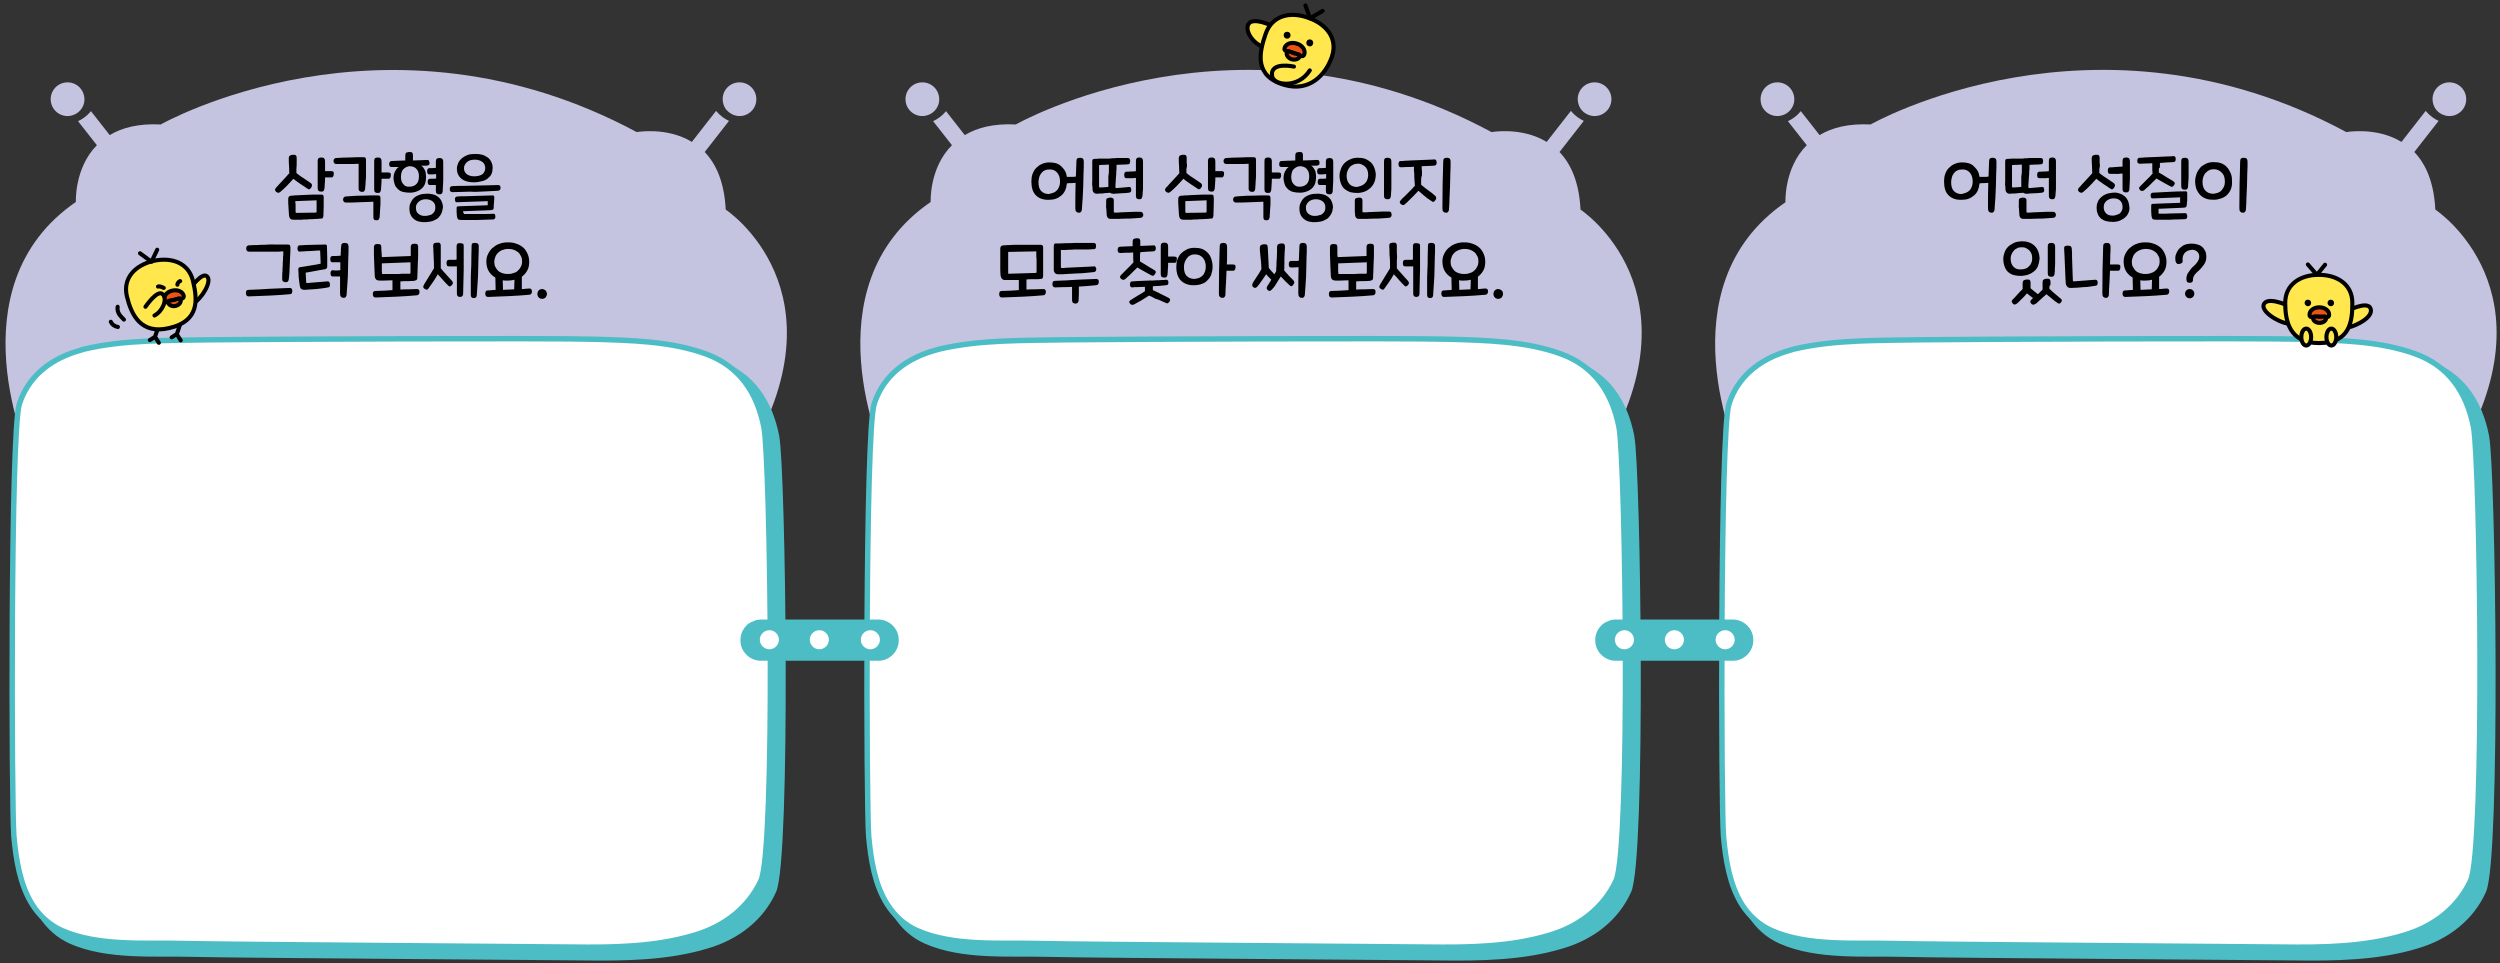 <?xml version="1.0" encoding="utf-8"?>
<!-- Generator: Adobe Illustrator 23.1.0, SVG Export Plug-In . SVG Version: 6.00 Build 0)  -->
<svg version="1.1" id="레이어_1" xmlns="http://www.w3.org/2000/svg" xmlns:xlink="http://www.w3.org/1999/xlink" x="0px"
	 y="0px" width="916px" height="353px" viewBox="0 0 916 353" style="enable-background:new 0 0 916 353;" xml:space="preserve">
<rect x="0" y="0" width="916" height="353" fill="#333333" stroke="none"/>
<g>
	<path style="fill:#C5C4E0;" d="M25.3,42.5c1.7-0.2,3.2-1,4.2-2.2c1-1.2,1.6-2.8,1.4-4.5c-0.3-3.4-3.3-5.9-6.7-5.6
		c-3.4,0.3-5.9,3.3-5.6,6.7C18.9,40.3,21.9,42.8,25.3,42.5z"/>
	<path style="fill:#C5C4E0;" d="M270.4,42.5c3.4,0.3,6.4-2.2,6.7-5.6c0.3-3.4-2.2-6.4-5.6-6.7c-3.4-0.3-6.4,2.2-6.7,5.6
		c-0.1,1.7,0.4,3.3,1.4,4.5C267.3,41.5,268.7,42.3,270.4,42.5z"/>
	<path style="fill:#C5C4E0;" d="M265.9,76.8c-0.5-10.2-3.6-16.8-7.7-21.1l8.9-11.4c-1.7-0.8-3.2-1.9-4.5-3.4
		c-0.1-0.1-0.1-0.2-0.2-0.3l-8.9,11.4c-9.2-5.6-20.2-3.6-20.2-3.6C141.1-1.1,58.9,45.6,58.9,45.6c-8.2-0.4-14.2,1.2-18.7,3.9
		l-6.9-8.8c-0.1,0.1-0.1,0.2-0.2,0.3c-1.3,1.5-2.8,2.6-4.5,3.4l6.9,8.8C27.2,61.6,27.8,74,27.8,74c-45.4,31.2-17,93.5-17,93.5
		L273,169C311.2,106.6,265.9,76.8,265.9,76.8z"/>
</g>
<g>
	<path style="fill:#C5C4E0;" d="M651.8,42.5c1.7-0.2,3.2-1,4.2-2.2c1-1.2,1.6-2.8,1.4-4.5c-0.3-3.4-3.3-5.9-6.7-5.6
		c-3.4,0.3-5.9,3.3-5.6,6.7C645.3,40.3,648.4,42.8,651.8,42.5z"/>
	<path style="fill:#C5C4E0;" d="M896.9,42.5c3.4,0.3,6.4-2.2,6.7-5.6c0.3-3.4-2.2-6.4-5.6-6.7c-3.4-0.3-6.4,2.2-6.7,5.6
		c-0.1,1.7,0.4,3.3,1.4,4.5C893.7,41.5,895.2,42.3,896.9,42.5z"/>
	<path style="fill:#C5C4E0;" d="M892.3,76.8c-0.5-10.2-3.6-16.8-7.7-21.1l8.9-11.4c-1.7-0.8-3.2-1.9-4.5-3.4
		c-0.1-0.1-0.1-0.2-0.2-0.3l-8.9,11.4c-9.2-5.6-20.2-3.6-20.2-3.6c-92.1-49.6-174.3-2.8-174.3-2.8c-8.2-0.4-14.2,1.2-18.7,3.9
		l-6.9-8.8c-0.1,0.1-0.1,0.2-0.2,0.3c-1.3,1.5-2.8,2.6-4.5,3.4l6.9,8.8c-8.4,8.4-7.8,20.9-7.8,20.9c-45.4,31.2-17,93.5-17,93.5
		l262.2,1.4C937.7,106.6,892.3,76.8,892.3,76.8z"/>
</g>
<g>
	<path style="fill:#C5C4E0;" d="M338.5,42.5c1.7-0.2,3.2-1,4.2-2.2c1-1.2,1.6-2.8,1.4-4.5c-0.3-3.4-3.3-5.9-6.7-5.6
		c-3.4,0.3-5.9,3.3-5.6,6.7C332.1,40.3,335.1,42.8,338.5,42.5z"/>
	<path style="fill:#C5C4E0;" d="M583.7,42.5c3.4,0.3,6.4-2.2,6.7-5.6c0.3-3.4-2.2-6.4-5.6-6.7c-3.4-0.3-6.4,2.2-6.7,5.6
		c-0.1,1.7,0.4,3.3,1.4,4.5C580.5,41.5,582,42.3,583.7,42.5z"/>
	<path style="fill:#C5C4E0;" d="M579.1,76.8c-0.5-10.2-3.6-16.8-7.7-21.1l8.9-11.4c-1.7-0.8-3.2-1.9-4.5-3.4
		c-0.1-0.1-0.1-0.2-0.2-0.3l-8.9,11.4c-9.2-5.6-20.2-3.6-20.2-3.6c-92.1-49.6-174.3-2.8-174.3-2.8c-8.2-0.4-14.2,1.2-18.7,3.9
		l-6.9-8.8c-0.1,0.1-0.1,0.2-0.2,0.3c-1.3,1.5-2.8,2.6-4.5,3.4l6.9,8.8C340.4,61.6,341,74,341,74c-45.4,31.2-17,93.5-17,93.5
		l262.2,1.4C624.4,106.6,579.1,76.8,579.1,76.8z"/>
</g>
<g>
	<path style="fill:#4DBDC5;" d="M30.6,132.2c-9.4,3.1-17.1,9.1-20.3,19.1c-3.3,10.2-2.9,148.4-2,159c0.8,8.6,2.2,17.7,6.9,25.1
		c2.6,4.1,6.3,7.4,10.7,9.4c13.6,6,30.7,4.4,45.3,4.8c15.9,0.4,127,1.1,142.9,1.3c14.9,0.2,30.7,0,45.1-4.4
		c10.5-3.1,19.6-9.8,24.2-20c5.4-11.8,3.5-154.1,1.1-166.7c-2.5-12.7-9-22.4-21.3-26.9c-12.9-4.7-27.6-5-41.2-5.4
		c-16.2-0.5-125.4,0-141.7,0.2c-15.1,0.3-31.4-0.1-46.2,3.5C33,131.5,31.8,131.8,30.6,132.2"/>
	<path style="fill:none;stroke:#4DBDC5;stroke-width:2;stroke-linecap:round;stroke-linejoin:round;" d="M30.6,132.2
		c-9.4,3.1-17.1,9.1-20.3,19.1c-3.3,10.2-2.9,148.4-2,159c0.8,8.6,2.2,17.7,6.9,25.1c2.6,4.1,6.3,7.4,10.7,9.4
		c13.6,6,30.7,4.4,45.3,4.8c15.9,0.4,127,1.1,142.9,1.3c14.9,0.2,30.7,0,45.1-4.4c10.5-3.1,19.6-9.8,24.2-20
		c5.4-11.8,3.5-154.1,1.1-166.7c-2.5-12.7-9-22.4-21.3-26.9c-12.9-4.7-27.6-5-41.2-5.4c-16.2-0.5-125.4,0-141.7,0.2
		c-15.1,0.3-31.4-0.1-46.2,3.5C33,131.5,31.8,131.8,30.6,132.2z"/>
	<path style="fill:#FFFFFF;" d="M27.3,129c-9.3,3.1-17,9.1-20.2,19c-3.3,10.1-2.9,147.9-2,158.5c0.8,8.5,2.2,17.7,6.8,25
		c2.6,4.1,6.3,7.4,10.7,9.4c13.6,6,30.6,4.4,45.1,4.8c15.8,0.4,126.1,1.1,141.9,1.3c14.9,0.2,30.6,0,45-4.4
		c10.5-3.1,19.5-9.8,24.2-19.9c5.4-11.7,3.5-153.6,1.1-166.2c-2.5-12.7-9-22.3-21.2-26.8c-12.8-4.7-27.6-5-41-5.4
		c-16.2-0.5-124.5,0-140.7,0.2c-15.1,0.3-31.3-0.1-46.1,3.4C29.7,128.3,28.5,128.6,27.3,129"/>
	<path style="fill:none;stroke:#4DBDC5;stroke-width:2;stroke-linecap:round;stroke-linejoin:round;" d="M27.3,129
		c-9.3,3.1-17,9.1-20.2,19c-3.3,10.1-2.9,147.9-2,158.5c0.8,8.5,2.2,17.7,6.8,25c2.6,4.1,6.3,7.4,10.7,9.4c13.6,6,30.6,4.4,45.1,4.8
		c15.8,0.4,126.1,1.1,141.9,1.3c14.9,0.2,30.6,0,45-4.4c10.5-3.1,19.5-9.8,24.2-19.9c5.4-11.7,3.5-153.6,1.1-166.2
		c-2.5-12.7-9-22.3-21.2-26.8c-12.8-4.7-27.6-5-41-5.4c-16.2-0.5-124.5,0-140.7,0.2c-15.1,0.3-31.3-0.1-46.1,3.4
		C29.7,128.3,28.5,128.6,27.3,129z"/>
	<g>
		<path style="fill:#4DBDC5;" d="M343.8,132.2c-9.4,3.1-17.1,9.1-20.3,19.1c-3.3,10.2-2.9,148.4-2,159c0.8,8.6,2.2,17.7,6.9,25.1
			c2.6,4.1,6.3,7.4,10.8,9.4c13.6,6,30.7,4.4,45.3,4.8c15.9,0.4,127,1.1,142.9,1.3c14.9,0.2,30.7,0,45.1-4.4
			c10.5-3.1,19.6-9.8,24.2-20c5.4-11.8,3.5-154.1,1.1-166.7c-2.5-12.7-9-22.4-21.3-26.9c-12.9-4.7-27.6-5-41.2-5.4
			c-16.2-0.5-125.4,0-141.7,0.2c-15.1,0.3-31.4-0.1-46.2,3.5C346.2,131.5,345,131.8,343.8,132.2"/>
		<path style="fill:none;stroke:#4DBDC5;stroke-width:2;stroke-linecap:round;stroke-linejoin:round;" d="M343.8,132.2
			c-9.4,3.1-17.1,9.1-20.3,19.1c-3.3,10.2-2.9,148.4-2,159c0.8,8.6,2.2,17.7,6.9,25.1c2.6,4.1,6.3,7.4,10.8,9.4
			c13.6,6,30.7,4.4,45.3,4.8c15.9,0.4,127,1.1,142.9,1.3c14.9,0.2,30.7,0,45.1-4.4c10.5-3.1,19.6-9.8,24.2-20
			c5.4-11.8,3.5-154.1,1.1-166.7c-2.5-12.7-9-22.4-21.3-26.9c-12.9-4.7-27.6-5-41.2-5.4c-16.2-0.5-125.4,0-141.7,0.2
			c-15.1,0.3-31.4-0.1-46.2,3.5C346.2,131.5,345,131.8,343.8,132.2z"/>
		<path style="fill:#FFFFFF;" d="M340.5,129c-9.3,3.1-17,9.1-20.2,19c-3.3,10.1-2.9,147.9-2,158.5c0.8,8.5,2.2,17.7,6.9,25
			c2.6,4.1,6.3,7.4,10.7,9.4c13.6,6,30.6,4.4,45.1,4.8c15.8,0.4,126.1,1.1,141.9,1.3c14.9,0.2,30.6,0,45-4.4
			c10.5-3.1,19.5-9.8,24.2-19.9c5.4-11.7,3.5-153.6,1.1-166.2c-2.5-12.7-9-22.3-21.2-26.8c-12.8-4.7-27.6-5-41-5.4
			c-16.2-0.5-124.5,0-140.7,0.2c-15.1,0.3-31.3-0.1-46.1,3.4C342.9,128.3,341.7,128.6,340.5,129"/>
		<path style="fill:none;stroke:#4DBDC5;stroke-width:2;stroke-linecap:round;stroke-linejoin:round;" d="M340.5,129
			c-9.3,3.1-17,9.1-20.2,19c-3.3,10.1-2.9,147.9-2,158.5c0.8,8.5,2.2,17.7,6.9,25c2.6,4.1,6.3,7.4,10.7,9.4
			c13.6,6,30.6,4.4,45.1,4.8c15.8,0.4,126.1,1.1,141.9,1.3c14.9,0.2,30.6,0,45-4.4c10.5-3.1,19.5-9.8,24.2-19.9
			c5.4-11.7,3.5-153.6,1.1-166.2c-2.5-12.7-9-22.3-21.2-26.8c-12.8-4.7-27.6-5-41-5.4c-16.2-0.5-124.5,0-140.7,0.2
			c-15.1,0.3-31.3-0.1-46.1,3.4C342.9,128.3,341.7,128.6,340.5,129z"/>
		<path style="fill:#4DBDC5;" d="M657,132.2c-9.4,3.1-17.1,9.1-20.3,19.1c-3.3,10.2-2.9,148.4-2,159c0.8,8.6,2.2,17.7,6.9,25.1
			c2.6,4.1,6.3,7.4,10.8,9.4c13.6,6,30.7,4.4,45.3,4.8c15.9,0.4,127,1.1,142.9,1.3c14.9,0.2,30.7,0,45.1-4.4
			c10.5-3.1,19.6-9.8,24.2-20c5.4-11.8,3.5-154.1,1.1-166.7c-2.5-12.7-9-22.4-21.3-26.9c-12.9-4.7-27.6-5-41.2-5.4
			c-16.2-0.5-125.4,0-141.7,0.2c-15.1,0.3-31.4-0.1-46.2,3.5C659.4,131.5,658.2,131.8,657,132.2"/>
		<path style="fill:none;stroke:#4DBDC5;stroke-width:2;stroke-linecap:round;stroke-linejoin:round;" d="M657,132.2
			c-9.4,3.1-17.1,9.1-20.3,19.1c-3.3,10.2-2.9,148.4-2,159c0.8,8.6,2.2,17.7,6.9,25.1c2.6,4.1,6.3,7.4,10.8,9.4
			c13.6,6,30.7,4.4,45.3,4.8c15.9,0.4,127,1.1,142.9,1.3c14.9,0.2,30.7,0,45.1-4.4c10.5-3.1,19.6-9.8,24.2-20
			c5.4-11.8,3.5-154.1,1.1-166.7c-2.5-12.7-9-22.4-21.3-26.9c-12.9-4.7-27.6-5-41.2-5.4c-16.2-0.5-125.4,0-141.7,0.2
			c-15.1,0.3-31.4-0.1-46.2,3.5C659.4,131.5,658.2,131.8,657,132.2z"/>
		<path style="fill:#FFFFFF;" d="M653.7,129c-9.3,3.1-17,9.1-20.2,19c-3.3,10.1-2.9,147.9-2,158.5c0.8,8.5,2.2,17.7,6.8,25
			c2.6,4.1,6.3,7.4,10.7,9.4c13.6,6,30.6,4.4,45.1,4.8c15.8,0.4,126.1,1.1,141.9,1.3c14.9,0.2,30.6,0,45-4.4
			c10.5-3.1,19.5-9.8,24.2-19.9c5.4-11.7,3.5-153.6,1.1-166.2c-2.5-12.7-9-22.3-21.2-26.8c-12.8-4.7-27.6-5-41-5.4
			c-16.2-0.5-124.5,0-140.7,0.2c-15.1,0.3-31.3-0.1-46.1,3.4C656.1,128.3,654.9,128.6,653.7,129"/>
		<path style="fill:none;stroke:#4DBDC5;stroke-width:2;stroke-linecap:round;stroke-linejoin:round;" d="M653.7,129
			c-9.3,3.1-17,9.1-20.2,19c-3.3,10.1-2.9,147.9-2,158.5c0.8,8.5,2.2,17.7,6.8,25c2.6,4.1,6.3,7.4,10.7,9.4
			c13.6,6,30.6,4.4,45.1,4.8c15.8,0.4,126.1,1.1,141.9,1.3c14.9,0.2,30.6,0,45-4.4c10.5-3.1,19.5-9.8,24.2-19.9
			c5.4-11.7,3.5-153.6,1.1-166.2c-2.5-12.7-9-22.3-21.2-26.8c-12.8-4.7-27.6-5-41-5.4c-16.2-0.5-124.5,0-140.7,0.2
			c-15.1,0.3-31.3-0.1-46.1,3.4C656.1,128.3,654.9,128.6,653.7,129z"/>
		<path style="fill:#3BB5BE;" d="M307.2,231.5c-1.7,0-3.1,1.4-3.1,3.1s1.4,3.1,3.1,3.1c1.7,0,3.1-1.4,3.1-3.1
			S308.9,231.5,307.2,231.5"/>
		<path style="fill:#3BB5BE;" d="M279.4,231.5c-1.7,0-3.1,1.4-3.1,3.1s1.4,3.1,3.1,3.1c1.7,0,3.1-1.4,3.1-3.1
			S281.1,231.5,279.4,231.5"/>
		<path style="fill:#3BB5BE;" d="M293.3,231.5c-1.7,0-3.1,1.4-3.1,3.1s1.4,3.1,3.1,3.1c1.7,0,3.1-1.4,3.1-3.1S295,231.5,293.3,231.5
			"/>
		<path style="fill:#3BB5BE;" d="M321.1,231.5c-1.7,0-3.1,1.4-3.1,3.1s1.4,3.1,3.1,3.1c1.7,0,3.1-1.4,3.1-3.1
			S322.8,231.5,321.1,231.5"/>
		<path style="fill:#4DBDC5;" d="M275.1,228c-0.6,0.3-1.2,0.7-1.6,1.2c-1.4,1.4-2.2,3.3-2.2,5.2v0.3c0,2,0.8,3.8,2.2,5.2
			c1.4,1.4,3.3,2.2,5.2,2.2h43.2c2,0,3.8-0.8,5.2-2.2c1.4-1.4,2.2-3.3,2.2-5.2v-0.3c0-2-0.8-3.8-2.2-5.2c-1.4-1.4-3.3-2.2-5.2-2.2
			h-43.2c-0.5,0-1.1,0.1-1.6,0.2"/>
		<path style="fill:#FFFFFF;" d="M281.9,237.9c1.9,0,3.5-1.6,3.5-3.5c0-1.9-1.6-3.5-3.5-3.5c-1.9,0-3.5,1.6-3.5,3.5
			C278.4,236.3,280,237.9,281.9,237.9"/>
		<path style="fill:#FFFFFF;" d="M300.2,237.9c1.9,0,3.5-1.6,3.5-3.5c0-1.9-1.6-3.5-3.5-3.5c-1.9,0-3.5,1.6-3.5,3.5
			C296.7,236.3,298.3,237.9,300.2,237.9"/>
		<path style="fill:#FFFFFF;" d="M318.9,237.9c1.9,0,3.5-1.6,3.5-3.5c0-1.9-1.6-3.5-3.5-3.5c-1.9,0-3.5,1.6-3.5,3.5
			C315.4,236.3,317,237.9,318.9,237.9"/>
		<path style="fill:#3BB5BE;" d="M620.4,231.5c-1.7,0-3.1,1.4-3.1,3.1s1.4,3.1,3.1,3.1c1.7,0,3.1-1.4,3.1-3.1
			S622.1,231.5,620.4,231.5"/>
		<path style="fill:#3BB5BE;" d="M592.6,231.5c-1.7,0-3.1,1.4-3.1,3.1s1.4,3.1,3.1,3.1c1.7,0,3.1-1.4,3.1-3.1
			S594.4,231.5,592.6,231.5"/>
		<path style="fill:#3BB5BE;" d="M606.5,231.5c-1.7,0-3.1,1.4-3.1,3.1s1.4,3.1,3.1,3.1c1.7,0,3.1-1.4,3.1-3.1
			S608.2,231.5,606.5,231.5"/>
		<path style="fill:#3BB5BE;" d="M634.3,231.5c-1.7,0-3.1,1.4-3.1,3.1s1.4,3.1,3.1,3.1c1.7,0,3.1-1.4,3.1-3.1S636,231.5,634.3,231.5
			"/>
		<path style="fill:#4DBDC5;" d="M588.3,228c-0.6,0.3-1.2,0.7-1.6,1.2c-1.4,1.4-2.2,3.3-2.2,5.2v0.3c0,2,0.8,3.8,2.2,5.2
			c1.4,1.4,3.3,2.2,5.2,2.2H635c2,0,3.8-0.8,5.2-2.2c1.4-1.4,2.2-3.3,2.2-5.2v-0.3c0-2-0.8-3.8-2.2-5.2c-1.4-1.4-3.3-2.2-5.2-2.2
			h-43.2c-0.5,0-1.1,0.1-1.6,0.2"/>
		<path style="fill:#FFFFFF;" d="M595.2,237.9c1.9,0,3.5-1.6,3.5-3.5c0-1.9-1.6-3.5-3.5-3.5c-1.9,0-3.5,1.6-3.5,3.5
			C591.7,236.3,593.2,237.9,595.2,237.9"/>
		<path style="fill:#FFFFFF;" d="M613.5,237.9c1.9,0,3.5-1.6,3.5-3.5c0-1.9-1.6-3.5-3.5-3.5c-1.9,0-3.5,1.6-3.5,3.5
			C610,236.3,611.5,237.9,613.5,237.9"/>
		<path style="fill:#FFFFFF;" d="M632.1,237.9c1.9,0,3.5-1.6,3.5-3.5c0-1.9-1.6-3.5-3.5-3.5c-1.9,0-3.5,1.6-3.5,3.5
			C628.6,236.3,630.2,237.9,632.1,237.9"/>
	</g>
</g>
<g>
	<path d="M108.6,62c0,0.5,0,0.9,0,1.4c1,0.8,1.9,1.5,2.8,2c0.9,0.6,1.7,1.2,2.5,1.7c0.2,0.2,0.4,0.4,0.4,0.7s0,0.5-0.2,0.8
		c-0.2,0.3-0.4,0.6-0.6,0.7c-0.2,0.1-0.5,0.1-0.7-0.1c-0.4-0.2-0.8-0.5-1.2-0.8c-0.5-0.3-0.9-0.6-1.4-0.9s-0.9-0.7-1.4-1
		c-0.5-0.3-0.9-0.7-1.3-1c-1,1.1-1.9,2.1-2.7,2.9c-0.8,0.8-1.6,1.5-2.2,2c-0.3,0.2-0.5,0.3-0.8,0.2s-0.6-0.2-0.8-0.5
		c-0.2-0.3-0.3-0.5-0.2-0.7c0-0.2,0.2-0.5,0.4-0.7c0.3-0.3,0.7-0.7,1.1-1.2c0.4-0.5,0.9-0.9,1.3-1.4s0.9-0.9,1.3-1.4
		c0.4-0.5,0.8-0.9,1.1-1.2c0-0.9-0.1-1.8-0.1-2.8c-0.1-0.9-0.1-1.8-0.1-2.7c0-0.4,0.1-0.7,0.3-0.9c0.2-0.2,0.6-0.3,1.1-0.4
		c0.6,0,1,0,1.2,0.2c0.2,0.2,0.3,0.5,0.3,0.9c0,0.3,0,0.7,0,1.2c0,0.4,0,0.9,0,1.4S108.6,61.6,108.6,62z M118.6,75.7
		c0,1.1-0.1,2.2-0.1,3.2c0,0.4-0.1,0.7-0.2,0.9c-0.1,0.2-0.3,0.3-0.7,0.3c-0.3,0-0.7,0-1.2,0.1c-0.5,0-1.1,0-1.8,0.1
		c-0.7,0-1.4,0-2.1,0.1c-0.7,0-1.4,0-2.1,0.1c-0.7,0-1.3,0-1.8,0c-0.5,0-0.9,0-1.2,0c-0.9,0-1.4-0.5-1.5-1.6c0-0.3-0.1-0.8-0.1-1.3
		c0-0.5-0.1-1.1-0.1-1.6c0-0.6-0.1-1.1-0.1-1.7c0-0.6,0-1,0-1.4c0-0.7,0.3-1.1,1-1.2c0.3,0,0.8,0,1.3-0.1s1.3,0,2-0.1
		c0.7,0,1.5-0.1,2.3-0.1c0.8,0,1.6-0.1,2.3-0.1c0.7,0,1.4,0,2,0c0.6,0,1.1,0,1.4,0c0.3,0,0.4,0.1,0.5,0.2c0.1,0.1,0.2,0.4,0.2,0.6
		C118.6,73.3,118.6,74.5,118.6,75.7z M115.7,77.9c0.2,0,0.3-0.1,0.3-0.4c0-0.3,0-0.6,0-0.9c0-0.3,0-0.7,0-1.1c0-0.4,0-0.7,0-1.1
		c0-0.4,0-0.7,0-1l-7.8,0.3c0,0.3,0,0.7,0.1,1.1c0,0.4,0,0.8,0,1.2c0,0.4,0,0.8,0,1.1s0,0.6,0.1,0.9L115.7,77.9z M119.1,60.9
		c0,0.6,0,1.2,0,1.8c0.4,0,0.9,0,1.3,0c0.4,0,0.7,0,0.9,0c0.4,0,0.6,0.1,0.8,0.2s0.2,0.4,0.2,0.8c0,0.4-0.1,0.7-0.2,0.9
		c-0.1,0.2-0.3,0.4-0.6,0.4c-0.2,0-0.5,0-1,0c-0.4,0-0.9,0-1.4,0c0,0.8,0,1.6-0.1,2.3c0,0.7-0.1,1.2-0.1,1.7c-0.1,0.5-0.2,0.8-0.4,1
		c-0.2,0.2-0.5,0.2-0.9,0.2c-0.4,0-0.7-0.1-0.9-0.3c-0.2-0.2-0.3-0.5-0.3-1c0-0.4,0-1,0-1.7c0-0.7,0-1.5,0-2.4c0-0.9,0-1.8,0-2.8
		c0-1,0-2,0-3c0-0.5,0.1-0.8,0.3-1c0.2-0.2,0.6-0.3,1.1-0.3c0.9,0,1.3,0.5,1.3,1.4C119.1,59.7,119.1,60.3,119.1,60.9z"/>
	<path d="M133.8,69.2c-0.1,0.4-0.2,0.7-0.4,0.9c-0.2,0.2-0.5,0.2-0.9,0.2c-0.7-0.1-1.1-0.4-1.1-1.1c0-0.2,0-0.5,0-1s0-1,0-1.6
		c0-0.6,0-1.2,0-1.9s0-1.3,0-1.9c0-0.6,0-1.2,0-1.7c0-0.5,0-0.9,0-1.1c-0.6,0-1.3,0.1-2,0.1c-0.7,0-1.4,0-2.1,0s-1.4,0-2.1,0
		s-1.4,0-2,0c-0.6,0-1-0.4-1-1.1c0-0.4,0.1-0.6,0.3-0.8s0.4-0.3,0.6-0.3c1.7-0.1,3.4-0.2,5.1-0.2c1.7-0.1,3.4-0.1,5-0.1
		c0.3,0,0.6,0.1,0.7,0.2c0.1,0.2,0.2,0.4,0.2,0.8s0,0.8,0,1.4s0,1.2,0,1.9c0,0.7,0,1.4,0,2.1c0,0.7,0,1.4-0.1,2.1
		c0,0.7-0.1,1.3-0.1,1.8C133.8,68.5,133.8,68.9,133.8,69.2z M139.1,79.6c-0.1,0.4-0.2,0.7-0.4,0.9c-0.2,0.2-0.5,0.2-0.9,0.2
		c-0.4,0-0.6-0.1-0.8-0.3c-0.1-0.2-0.2-0.4-0.2-0.8c0-0.3,0-0.7,0-1.2s0-1,0-1.5c0-0.5,0-1.1,0-1.6c0-0.5,0-1,0-1.4
		c-0.6,0-1.4,0.1-2.3,0.1c-0.9,0-1.8,0.1-2.7,0.1c-0.9,0-1.9,0.1-2.8,0.1c-0.9,0-1.7,0-2.3,0c-0.6,0-1-0.4-1-1.1
		c0-0.4,0.1-0.6,0.3-0.8s0.4-0.3,0.6-0.3c0.8-0.1,1.8-0.1,2.8-0.2c1.1-0.1,2.1-0.1,3.2-0.1c1.1,0,2.1-0.1,3.2-0.1c1,0,1.9,0,2.7,0
		c0.3,0,0.6,0.1,0.7,0.2c0.1,0.2,0.2,0.4,0.2,0.8c0,0.5,0,1.1,0,1.7c0,0.6,0,1.2-0.1,1.9c0,0.6-0.1,1.2-0.1,1.8
		C139.2,78.5,139.1,79.1,139.1,79.6z M139.8,61.1c0,0.7,0,1.3,0,2.1c0.5,0,1,0,1.4,0c0.5,0,0.8,0,1,0c0.4,0,0.6,0.1,0.8,0.2
		s0.2,0.4,0.2,0.8c0,0.4-0.1,0.7-0.2,0.9c-0.1,0.2-0.3,0.4-0.6,0.4c-0.2,0-0.6,0-1.1,0c-0.5,0-1,0-1.5,0c0,0.8,0,1.6-0.1,2.3
		c0,0.7-0.1,1.3-0.1,1.7c-0.1,0.5-0.2,0.8-0.4,1s-0.5,0.2-0.9,0.2c-0.4,0-0.7-0.1-0.9-0.3s-0.3-0.5-0.3-1c0-0.4,0-1,0-1.8
		c0-0.8,0-1.6,0-2.6c0-0.9,0-1.9,0-3c0-1,0-2.1,0-3c0-0.5,0.1-0.8,0.3-1c0.2-0.2,0.6-0.3,1.1-0.3c0.9,0,1.3,0.5,1.3,1.4
		C139.8,59.8,139.8,60.4,139.8,61.1z"/>
	<path d="M151.3,57.7c0,0.3,0,0.7,0,1.1c1,0,2-0.1,2.9-0.1c0.9,0,1.6-0.1,2.2-0.1c0.3,0,0.6,0,0.7,0.2s0.2,0.4,0.3,0.8
		c0,0.4-0.1,0.7-0.2,0.8c-0.2,0.1-0.4,0.2-0.8,0.3c-0.1,0-0.2,0-0.4,0c-0.2,0-0.4,0-0.6,0s-0.4,0-0.6,0c-0.2,0-0.4,0-0.5,0
		c0.3,0.2,0.6,0.4,0.8,0.7c0.2,0.3,0.4,0.6,0.6,1s0.3,0.8,0.3,1.2s0.1,0.9,0.1,1.3c0,0.8-0.1,1.5-0.3,2.2c-0.2,0.7-0.6,1.3-1.1,1.8
		c-0.5,0.5-1.1,0.9-1.9,1.2c-0.7,0.3-1.6,0.5-2.6,0.5c-1,0-1.8-0.1-2.6-0.3s-1.4-0.6-1.9-1.1c-0.5-0.5-0.9-1-1.1-1.7
		s-0.4-1.4-0.4-2.2c0-0.4,0-0.8,0.1-1.2c0.1-0.4,0.2-0.8,0.4-1.2c0.2-0.4,0.4-0.7,0.6-1s0.5-0.5,0.8-0.7c-0.2,0-0.4,0-0.6,0
		s-0.5,0-0.7,0s-0.5,0-0.7,0c-0.2,0-0.4,0-0.5,0c-0.3,0-0.5,0-0.7-0.2c-0.2-0.1-0.3-0.4-0.3-0.8c0-0.4,0.1-0.7,0.2-0.9
		c0.2-0.2,0.4-0.3,0.7-0.3c0.5,0,1.3-0.1,2.1-0.1c0.9,0,1.8-0.1,2.9-0.1c0-0.4,0-0.7,0-1c0-0.3,0-0.6,0-0.8c0-0.4,0.1-0.7,0.2-0.9
		s0.5-0.3,1.1-0.4c0.6,0,1,0,1.2,0.2c0.2,0.2,0.3,0.5,0.3,0.9C151.3,57.1,151.3,57.3,151.3,57.7z M150.1,68.4c1.1,0,2-0.4,2.6-1.1
		c0.6-0.7,0.8-1.6,0.8-2.8c0-1.2-0.4-2.1-1-2.7c-0.6-0.6-1.4-0.9-2.4-0.9c-0.5,0-1,0.2-1.4,0.4s-0.7,0.5-1,0.8s-0.5,0.8-0.6,1.2
		s-0.2,1-0.2,1.5c0,1.2,0.3,2.1,0.9,2.7C148.3,68.2,149.1,68.5,150.1,68.4z M161.8,78.1c-0.3,0.6-0.7,1.2-1.2,1.7
		c-0.5,0.5-1.2,0.8-1.9,1.1c-0.8,0.3-1.6,0.4-2.6,0.5c-2,0.1-3.5-0.3-4.5-1.2c-1.1-0.9-1.6-2.2-1.6-3.8c0-0.7,0.1-1.4,0.4-2
		s0.6-1.2,1.1-1.7c0.5-0.5,1.1-0.9,1.9-1.2c0.7-0.3,1.6-0.5,2.6-0.5c0.9-0.1,1.8,0,2.6,0.2s1.4,0.5,2,1c0.5,0.4,1,1,1.2,1.6
		c0.3,0.6,0.5,1.4,0.5,2.2C162.2,76.7,162,77.4,161.8,78.1z M158.6,78.2c0.3-0.3,0.6-0.6,0.7-1c0.2-0.4,0.2-0.8,0.2-1.3
		c0-1-0.4-1.7-1.1-2.2c-0.7-0.5-1.5-0.7-2.5-0.7c-0.5,0-1,0.1-1.5,0.3c-0.4,0.2-0.8,0.4-1.1,0.7s-0.5,0.6-0.7,1
		c-0.2,0.4-0.2,0.8-0.2,1.2c0,1,0.3,1.7,1,2.2c0.6,0.5,1.5,0.8,2.5,0.7c0.6,0,1.1-0.1,1.5-0.3C157.9,78.8,158.3,78.5,158.6,78.2z
		 M159.6,63.8c-0.5,0-1,0.1-1.4,0.1c-0.4,0-0.7,0-0.8,0c-0.4,0-0.6-0.1-0.7-0.3c-0.1-0.2-0.2-0.5-0.2-0.9c0-0.7,0.3-1.1,0.9-1.1
		c0.2,0,0.5,0,0.9,0s0.9-0.1,1.4-0.1c0-0.4,0-0.8,0-1.2c0-0.4,0-0.8,0-1.1c0-0.5,0.1-0.8,0.3-1c0.2-0.2,0.6-0.3,1.1-0.3
		c0.9,0,1.3,0.5,1.3,1.4c0,0.8,0,1.8,0,2.8c0,1,0,2,0,3.1c0,1,0,1.9-0.1,2.8c0,0.8-0.1,1.5-0.1,2c0,0.5-0.2,0.8-0.4,1
		c-0.2,0.2-0.5,0.2-0.9,0.2c-0.4,0-0.7-0.1-0.9-0.3s-0.3-0.5-0.3-1c0-0.2,0-0.5,0-0.9s0-0.8,0-1.2c-0.5,0-1,0-1.4,0
		c-0.4,0-0.6,0-0.7,0c-0.4,0-0.6-0.1-0.7-0.3s-0.2-0.5-0.2-0.9c0-0.7,0.3-1.1,0.9-1.1c0.1,0,0.4,0,0.8,0c0.4,0,0.9,0,1.4-0.1V63.8z"
		/>
	<path d="M169.9,70.3c-1.4,0-2.8,0.1-4.1,0.1c-0.6,0-1-0.3-1-1.1c0-0.4,0.1-0.7,0.2-0.8c0.2-0.2,0.4-0.3,0.8-0.3
		c1.3-0.1,2.7-0.1,4.2-0.1c1.5,0,2.9-0.1,4.4-0.1c1.5,0,2.9-0.1,4.3-0.1c1.4,0,2.6-0.1,3.8-0.1c0.6,0,0.9,0.3,0.9,1
		c0,0.4-0.1,0.7-0.3,0.8c-0.2,0.2-0.4,0.3-0.7,0.3c-1.2,0.1-2.5,0.1-3.9,0.2c-1.4,0.1-2.8,0.1-4.3,0.2
		C172.8,70.2,171.4,70.2,169.9,70.3z M170,78.4c0.8,0,1.6,0,2.5,0c0.9,0,1.9,0,2.8,0s1.9,0,2.8,0s1.8,0,2.7-0.1
		c0.3,0,0.4,0.1,0.5,0.2c0.1,0.2,0.2,0.4,0.2,0.7c0,0.3,0,0.5-0.1,0.8c-0.1,0.2-0.3,0.3-0.6,0.4c-2,0.1-3.9,0.1-5.9,0.2
		c-1.9,0-3.9,0-5.9,0c-0.6,0-1-0.1-1.2-0.3c-0.2-0.2-0.3-0.6-0.4-1.2c0-0.5-0.1-1-0.1-1.4s0-0.9,0-1.4c0-0.2,0-0.3,0.1-0.5
		c0.1-0.1,0.2-0.2,0.4-0.2c0.7,0,1.5-0.1,2.5-0.1c1,0,2-0.1,3-0.1c1,0,2.1-0.1,3-0.1c1,0,1.8-0.1,2.4-0.1c0-0.3,0-0.5,0-0.7
		c0-0.2,0-0.4,0-0.8c-0.7,0-1.6,0.1-2.6,0.1c-1,0-2,0.1-3,0.1c-1,0-2,0.1-3,0.1c-1,0-1.8,0.1-2.6,0.1c-0.3,0-0.5,0-0.6-0.2
		c-0.1-0.1-0.2-0.4-0.2-0.8c0-0.4,0-0.7,0.2-0.8s0.3-0.3,0.6-0.3c0.9-0.1,1.9-0.1,3-0.1c1.1,0,2.2-0.1,3.3-0.1s2.3-0.1,3.4-0.1
		s2.2-0.1,3.3-0.1c0.2,0,0.3,0,0.4,0.1s0.2,0.3,0.2,0.5c0,0.6,0,1.3-0.1,2s-0.1,1.3-0.1,1.9c0,0.3-0.1,0.6-0.3,0.7s-0.4,0.2-0.8,0.2
		c-0.7,0-1.5,0.1-2.3,0.1c-0.9,0-1.8,0.1-2.7,0.1c-0.9,0-1.8,0.1-2.7,0.1c-0.9,0-1.7,0.1-2.5,0.1L170,78.4z M180.1,63.7
		c-0.3,0.7-0.8,1.2-1.4,1.7c-0.6,0.5-1.3,0.8-2.2,1c-0.8,0.2-1.8,0.4-2.8,0.4c-1.9,0-3.5-0.4-4.6-1.3c-1.1-0.9-1.7-2.1-1.7-3.7
		c0-0.7,0.2-1.4,0.5-2.1c0.3-0.7,0.8-1.2,1.3-1.7c0.6-0.5,1.3-0.9,2.1-1.2c0.8-0.3,1.8-0.4,2.9-0.4c0.9,0,1.8,0.1,2.5,0.3
		s1.4,0.6,2,1c0.6,0.4,1,1,1.3,1.6s0.5,1.3,0.5,2.1C180.5,62.2,180.4,63,180.1,63.7z M176.8,63.8c0.7-0.6,1-1.4,1-2.4
		c-0.1-0.9-0.4-1.6-1.1-2.1c-0.7-0.5-1.6-0.8-2.7-0.8c-0.6,0-1.2,0.1-1.7,0.2c-0.5,0.2-0.9,0.4-1.2,0.7c-0.3,0.3-0.6,0.6-0.8,1
		c-0.2,0.4-0.3,0.8-0.3,1.2c0,0.9,0.3,1.6,1,2.2c0.7,0.5,1.6,0.8,2.7,0.8C175.1,64.6,176.1,64.3,176.8,63.8z"/>
</g>
<g>
	<path d="M105.8,102.3c0,0.4-0.2,0.7-0.4,0.9c-0.2,0.2-0.5,0.2-0.9,0.2c-0.7-0.1-1.1-0.4-1.1-1.1c0-0.2,0-0.6,0-1.1
		c0-0.5,0-1.1,0.1-1.8c0-0.7,0-1.4,0.1-2.1c0-0.8,0-1.5,0.1-2.2c0-0.7,0-1.3,0.1-1.8c0-0.5,0-0.9,0-1.2c-0.4,0-1,0-1.6,0.1
		c-0.7,0-1.4,0-2.2,0c-0.8,0-1.6,0-2.4,0c-0.8,0-1.7,0-2.5,0c-0.8,0-1.5,0-2.2,0c-0.7,0-1.2,0-1.7,0c-0.6,0-1-0.4-1-1.2
		c0-0.4,0.1-0.6,0.3-0.8s0.4-0.3,0.6-0.3c0.6,0,1.2-0.1,2-0.1c0.8,0,1.6,0,2.5-0.1c0.9,0,1.8,0,2.8-0.1s1.9,0,2.7,0s1.7,0,2.5,0
		c0.8,0,1.4,0,1.9,0c0.3,0,0.6,0.1,0.7,0.2c0.1,0.2,0.2,0.4,0.2,0.8s0,0.8,0,1.4c0,0.6-0.1,1.3-0.1,2c0,0.7-0.1,1.5-0.1,2.3
		c0,0.8-0.1,1.6-0.1,2.3c0,0.7-0.1,1.4-0.1,2S105.8,102,105.8,102.3z M106.9,107.5c-0.2,0.2-0.4,0.3-0.7,0.3
		c-2.4,0.2-4.9,0.4-7.4,0.5s-5.1,0.2-7.7,0.3c-0.6,0-1-0.4-1-1.2c0-0.4,0.1-0.7,0.2-0.9c0.2-0.2,0.4-0.3,0.8-0.3
		c2.7-0.1,5.3-0.2,7.8-0.4c2.5-0.1,5-0.2,7.3-0.3c0.3,0,0.5,0.1,0.7,0.3c0.1,0.2,0.2,0.5,0.2,0.8C107.1,107,107,107.3,106.9,107.5z"
		/>
	<path d="M115.9,105.9c-1.5,0.1-3,0.2-4.4,0.3c-0.4,0-0.8-0.1-1.1-0.3c-0.3-0.2-0.4-0.5-0.5-0.9c-0.1-0.4-0.1-0.8-0.2-1.3
		c-0.1-0.5-0.1-1-0.2-1.6c-0.1-0.5-0.1-1.1-0.1-1.7c0-0.6-0.1-1.1-0.1-1.7c0-0.5,0.2-0.7,0.6-0.8c0.7-0.1,1.4-0.2,2-0.3
		c0.6-0.1,1.2-0.2,1.8-0.3c0.6-0.1,1.2-0.2,1.8-0.3c0.6-0.1,1.3-0.2,2-0.4c0-0.8-0.1-1.6-0.1-2.4c0-0.8-0.1-1.6-0.1-2.4
		c-0.8,0-1.5,0-2.2,0.1s-1.3,0-1.8,0.1c-0.6,0-1.1,0-1.7,0.1c-0.5,0-1.1,0-1.8,0.1c-0.3,0-0.5-0.1-0.6-0.3c-0.1-0.2-0.2-0.5-0.2-0.9
		c0-0.4,0.1-0.7,0.2-0.8c0.1-0.2,0.3-0.3,0.6-0.3c1.7-0.1,3.3-0.2,4.9-0.2c1.6,0,3.1-0.1,4.5-0.1c0.4,0,0.6,0.2,0.6,0.7
		c0,1.2,0.1,2.5,0.1,3.7c0,1.2,0,2.5,0,3.7c0,0.3-0.1,0.6-0.3,0.7c-0.2,0.1-0.4,0.3-0.8,0.3c-0.7,0.1-1.3,0.2-1.8,0.3
		c-0.5,0.1-1.1,0.2-1.6,0.3c-0.5,0.1-1.1,0.2-1.6,0.3c-0.6,0.1-1.2,0.2-1.8,0.3c0,0.6,0.1,1.2,0.1,1.8s0.1,1.2,0.1,1.7
		c0,0.3,0.2,0.4,0.4,0.3c1.2-0.1,2.4-0.2,3.6-0.3s2.4-0.2,3.7-0.3c0.3,0,0.5,0,0.7,0.2s0.2,0.4,0.3,0.8c0,0.4,0,0.7-0.1,0.9
		c-0.1,0.2-0.3,0.3-0.6,0.3C118.9,105.6,117.5,105.7,115.9,105.9z M123,99.1c0.5,0,1.1,0,1.7-0.1c0-0.5,0-1,0-1.5s0-1,0-1.4
		c-0.7,0-1.2,0-1.8,0c-0.5,0-0.8,0-1,0c-0.4,0-0.6-0.1-0.7-0.3s-0.2-0.5-0.2-0.9c0-0.7,0.3-1.1,0.9-1.1c0.2,0,0.5,0,1.1,0
		c0.5,0,1.1-0.1,1.8-0.1c0-0.6,0.1-1.1,0.1-1.7c0-0.6,0-1.1,0.1-1.7c0-0.5,0.1-0.8,0.3-1s0.6-0.3,1.1-0.3c0.9,0,1.3,0.5,1.3,1.4
		c0,1.4,0,2.9-0.1,4.4c0,1.5-0.1,3-0.1,4.5s-0.1,3-0.2,4.4c-0.1,1.5-0.2,2.8-0.3,4.2c0,0.5-0.2,0.8-0.4,1c-0.2,0.2-0.5,0.3-0.9,0.2
		c-0.4,0-0.6-0.2-0.8-0.4c-0.2-0.2-0.3-0.6-0.3-1.2c0-1,0-2.1,0-3.1s0-2.1,0-3.1c-0.6,0-1.2,0-1.7,0c-0.5,0-0.8,0-0.9,0
		c-0.4,0-0.6-0.1-0.7-0.3c-0.1-0.2-0.2-0.5-0.2-0.9c0-0.7,0.3-1.1,0.9-1.1C122.2,99.1,122.5,99.1,123,99.1z"/>
	<path d="M146.7,106.1c1.1-0.1,2.1-0.1,3.1-0.1c1,0,2-0.1,3-0.1c0.3,0,0.5,0.1,0.7,0.3s0.2,0.5,0.2,0.8c0,0.4-0.1,0.7-0.3,0.9
		c-0.2,0.2-0.4,0.3-0.7,0.3c-2.4,0.2-4.9,0.4-7.4,0.5s-5.1,0.2-7.7,0.3c-0.6,0-1-0.4-1-1.2c0-0.4,0.1-0.7,0.2-0.9
		c0.2-0.2,0.4-0.3,0.8-0.3c1.1,0,2.1-0.1,3.1-0.1c1-0.1,2.1-0.1,3.1-0.2v-3.6c-1.1,0-2.1,0.1-2.9,0.1c-0.8,0-1.4,0-1.7,0
		c-0.6,0-1.1-0.1-1.4-0.4c-0.3-0.3-0.5-0.8-0.5-1.6c0-0.6-0.1-1.4-0.1-2.2c0-0.8-0.1-1.7-0.1-2.6c0-0.9-0.1-1.8-0.1-2.8
		c0-0.9,0-1.8,0-2.7c0-0.3,0.1-0.6,0.3-0.8c0.2-0.2,0.5-0.3,1-0.3c0.5,0,0.9,0.1,1.1,0.2c0.2,0.2,0.3,0.4,0.3,0.8
		c0,0.6,0,1.3,0.1,1.9s0,1.3,0.1,1.9c1.7-0.1,3.5-0.1,5.3-0.2c1.8-0.1,3.5-0.1,5.3-0.2c0-0.5,0-1,0-1.6c0-0.5,0-1.2,0-1.8
		c0-0.8,0.5-1.1,1.4-1.1c0.5,0,0.8,0.1,1,0.2c0.2,0.2,0.3,0.4,0.3,0.8c0,0.8,0,1.7,0,2.7s0,2-0.1,3c0,1-0.1,2-0.1,3
		c0,1-0.1,1.9-0.1,2.8c0,0.4-0.1,0.6-0.3,0.8c-0.2,0.1-0.5,0.2-0.8,0.3c-0.5,0-1.1,0.1-2.1,0.1c-0.9,0-1.9,0-3,0.1V106.1z
		 M139.9,98.5c0,0.6,0,1.3,0.1,1.9c0.2,0,0.5,0,1,0c0.5,0,1.1,0,1.8,0c0.7,0,1.4,0,2.2,0c0.8,0,1.5,0,2.2-0.1c0.7,0,1.3,0,1.8,0
		c0.5,0,0.8,0,1,0c0.1,0,0.2,0,0.3-0.1c0.1-0.1,0.1-0.2,0.1-0.4c0-0.7,0-1.4,0-2s0-1.1,0-1.7c-1.7,0.1-3.5,0.1-5.3,0.2
		c-1.8,0.1-3.5,0.1-5.2,0.2C139.9,97.1,139.9,97.8,139.9,98.5z"/>
	<path d="M161.5,96.4c0,0.7,0,1.3,0,1.9c0.7,0.8,1.4,1.7,2.1,2.4s1.3,1.5,1.9,2.1c0.2,0.2,0.4,0.5,0.4,0.7c0.1,0.2,0,0.5-0.2,0.8
		c-0.2,0.3-0.5,0.5-0.7,0.6c-0.3,0.1-0.5,0-0.7-0.2c-0.7-0.7-1.3-1.3-1.9-2c-0.6-0.6-1.2-1.4-2-2.2c-0.6,1.1-1.2,2-1.8,2.9
		c-0.6,0.9-1.2,1.7-1.7,2.4c-0.2,0.3-0.5,0.4-0.8,0.3c-0.3-0.1-0.6-0.3-0.8-0.5c-0.2-0.3-0.3-0.5-0.2-0.7s0.2-0.4,0.3-0.7
		c0.2-0.4,0.5-0.8,0.8-1.3s0.6-1,0.9-1.5c0.3-0.5,0.7-1.1,1-1.6c0.3-0.5,0.6-1,0.9-1.5c0-0.5,0-1.1,0-1.8s-0.1-1.4-0.1-2.2
		c0-0.7-0.1-1.5-0.1-2.2c0-0.7,0-1.3-0.1-1.9c0-0.4,0.1-0.7,0.2-0.9s0.5-0.3,1.1-0.4c0.6,0,1,0,1.2,0.2c0.2,0.2,0.3,0.5,0.3,0.9
		c0,0.6,0,1.3,0,1.9c0,0.7,0,1.4,0,2.1S161.5,95.7,161.5,96.4z M166.4,95.2c0.3,0,0.6,0,0.9-0.1c0-0.8,0-1.7,0-2.5s0-1.7,0-2.5
		c0-0.3,0.1-0.6,0.3-0.8c0.2-0.2,0.5-0.2,1-0.2c0.5,0,0.8,0.1,1,0.2c0.2,0.1,0.3,0.4,0.3,0.7c0,1.6,0,3.2,0,4.6s0,2.8,0,4.2
		c0,1.4-0.1,2.8-0.1,4.2c0,1.4-0.1,2.9-0.1,4.6c0,0.4-0.1,0.7-0.3,0.9c-0.2,0.2-0.5,0.3-0.9,0.3c-0.7,0-1.1-0.4-1.1-1.2
		c0-1.7,0-3.4,0-5c0-1.7,0-3.3,0-5c-0.3,0-0.6,0-0.9,0c-0.3,0-0.6,0-0.9,0s-0.5,0-0.7,0c-0.2,0-0.4,0-0.4,0c-0.4,0-0.6-0.1-0.7-0.3
		s-0.2-0.5-0.2-0.9c0-0.8,0.3-1.2,0.9-1.2c0.1,0,0.3,0,0.5,0c0.2,0,0.5,0,0.8,0C165.8,95.2,166.1,95.2,166.4,95.2z M174.7,108.1
		c0,0.8-0.5,1.2-1.2,1.1c-0.7,0-1-0.4-1-1.2c0-1.6,0-3.2,0-4.7c0-1.5,0-2.9,0.1-4.4s0.1-2.9,0.1-4.4s0.1-3,0.1-4.6
		c0-0.3,0.1-0.6,0.3-0.7c0.2-0.2,0.5-0.2,1-0.2c0.5,0,0.8,0.1,1,0.3c0.2,0.2,0.3,0.4,0.3,0.7c0,1.6,0,3.2-0.1,4.7
		c0,1.5-0.1,2.9-0.1,4.4s-0.1,2.9-0.2,4.4C174.9,104.8,174.8,106.4,174.7,108.1z"/>
	<path d="M191.2,105.9c0.5,0,1,0,1.4-0.1s0.9,0,1.4-0.1c0.3,0,0.5,0.1,0.7,0.3c0.1,0.2,0.2,0.5,0.2,0.8c0,0.4-0.1,0.7-0.3,0.9
		c-0.2,0.2-0.4,0.3-0.7,0.3c-2.4,0.2-4.9,0.4-7.4,0.5s-5.1,0.2-7.7,0.3c-0.6,0-1-0.4-1-1.2c0-0.4,0.1-0.7,0.2-0.9
		c0.2-0.2,0.4-0.3,0.8-0.3c0.5,0,0.9,0,1.4-0.1s0.9,0,1.4-0.1l-0.1-4.5c-1-0.6-1.8-1.3-2.4-2.3c-0.6-1-0.9-2.2-0.9-3.6
		c0-1,0.2-1.9,0.6-2.7c0.4-0.8,0.9-1.6,1.6-2.2c0.7-0.6,1.5-1.2,2.4-1.5c1-0.4,2-0.6,3.2-0.6c1.2,0,2.2,0.1,3.2,0.5
		c1,0.3,1.8,0.8,2.5,1.4c0.7,0.6,1.2,1.4,1.6,2.3c0.4,0.9,0.6,1.9,0.6,2.9c0,1.2-0.2,2.3-0.7,3.2c-0.5,0.9-1.2,1.7-2,2.3
		L191.2,105.9z M189.8,99.1c0.5-0.4,0.8-0.9,1.1-1.5c0.3-0.6,0.4-1.2,0.4-1.8c0-0.7-0.1-1.4-0.4-1.9c-0.3-0.6-0.6-1.1-1.1-1.5
		c-0.5-0.4-1-0.7-1.6-0.9c-0.6-0.2-1.3-0.3-2-0.3c-0.8,0-1.5,0.2-2.1,0.4s-1.2,0.6-1.6,1s-0.8,0.9-1,1.5c-0.2,0.6-0.4,1.2-0.4,1.8
		c0,0.7,0.1,1.4,0.4,1.9c0.3,0.6,0.6,1,1,1.4c0.4,0.4,1,0.7,1.6,0.9c0.6,0.2,1.3,0.3,2,0.3c0.8,0,1.5-0.1,2.1-0.4
		C188.8,99.9,189.4,99.6,189.8,99.1z M188.5,102.5c-0.7,0.2-1.5,0.3-2.4,0.3c-0.3,0-0.7,0-1,0c-0.3,0-0.6-0.1-0.9-0.1l0.1,3.5
		c0.7,0,1.4-0.1,2.1-0.1c0.7,0,1.4-0.1,2-0.1L188.5,102.5z"/>
	<path d="M200.4,107.7c0,0.5-0.2,0.9-0.5,1.3c-0.3,0.3-0.8,0.5-1.3,0.5c-0.5,0-0.9-0.2-1.2-0.5c-0.3-0.3-0.5-0.8-0.5-1.3
		c0-0.5,0.2-1,0.5-1.3c0.3-0.3,0.7-0.5,1.2-0.5c0.5,0,0.9,0.2,1.3,0.5C200.2,106.8,200.4,107.2,200.4,107.7z"/>
</g>
<g>
	<path d="M727,64.8c0.6,0,1.2,0,1.6-0.1c0-0.9,0.1-1.9,0.1-2.8c0-0.9,0.1-1.9,0.1-2.8c0-0.5,0.1-0.8,0.3-1c0.2-0.2,0.6-0.3,1.1-0.3
		c0.9,0,1.3,0.5,1.3,1.4c0,1.4,0,2.9-0.1,4.4c0,1.5-0.1,3-0.1,4.5c-0.1,1.5-0.1,3-0.2,4.4c-0.1,1.5-0.2,2.8-0.3,4.2
		c0,0.5-0.2,0.8-0.4,1c-0.2,0.2-0.5,0.3-0.9,0.2c-0.4,0-0.6-0.2-0.8-0.4c-0.2-0.2-0.3-0.6-0.3-1.2c0-3.1,0-6.2,0.1-9.3
		c-0.5,0-1,0.1-1.6,0.1c-0.6,0-1.1,0-1.6,0.1c-0.1,1-0.3,1.8-0.6,2.5c-0.3,0.7-0.8,1.4-1.4,1.9c-0.6,0.5-1.2,0.9-2,1.2
		c-0.8,0.3-1.6,0.4-2.5,0.4c-2.1,0.1-3.7-0.5-4.8-1.6c-1.2-1.1-1.7-2.9-1.7-5.1c0-1,0.1-1.8,0.4-2.7c0.3-0.8,0.7-1.6,1.3-2.2
		s1.2-1.1,2.1-1.5s1.8-0.6,2.8-0.6c0.9,0,1.7,0.1,2.4,0.3c0.7,0.2,1.4,0.6,1.9,1.1s1,1,1.4,1.7c0.4,0.7,0.6,1.4,0.7,2.2
		C725.8,64.8,726.4,64.8,727,64.8z M720.4,70.6c0.5-0.2,0.9-0.5,1.3-0.9s0.6-0.9,0.8-1.4c0.2-0.5,0.3-1.1,0.3-1.8
		c0-1.4-0.4-2.5-1.1-3.3c-0.7-0.8-1.7-1.2-2.9-1.1c-0.6,0-1.2,0.1-1.7,0.4c-0.5,0.2-0.9,0.6-1.2,1c-0.3,0.4-0.6,0.9-0.7,1.4
		c-0.2,0.6-0.3,1.2-0.3,1.8c0,1.5,0.3,2.6,1,3.3c0.7,0.7,1.6,1.1,2.8,1.1C719.4,70.9,719.9,70.8,720.4,70.6z"/>
	<path d="M737.9,70.9c-0.4,0-0.9,0-1.4,0.1c-0.5,0-0.9-0.1-1.2-0.4c-0.3-0.3-0.5-0.7-0.5-1.3c0-0.3,0-0.8-0.1-1.3s0-1.1,0-1.8
		c0-0.6,0-1.3,0-2c0-0.7,0-1.4,0-2c0-0.6,0-1.2,0-1.8c0-0.5,0-1,0-1.3s0.1-0.6,0.2-0.7c0.1-0.1,0.3-0.2,0.7-0.2c0.6,0,1.1,0,1.6-0.1
		c0.5,0,0.9,0,1.4,0s0.9,0,1.3,0s0.9,0,1.4,0c0.1-0.1,0.3-0.1,0.6-0.1c0.6,0,1.1,0,1.6-0.1c0.5,0,1,0,1.4,0c0.5,0,0.9,0,1.4,0
		c0.5,0,0.9,0,1.5,0c0.5,0,0.8,0.4,0.8,1.1c0,0.4-0.1,0.7-0.2,0.9c-0.1,0.2-0.3,0.3-0.7,0.3c-0.7,0.1-1.4,0.1-2.1,0.1
		c-0.7,0-1.4,0.1-2,0.1c0,0.2,0,0.5,0,1c0,0.4,0,0.9-0.1,1.5c0,0.6,0,1.2-0.1,1.8s0,1.2-0.1,1.7s0,1-0.1,1.4c0,0.4,0,0.7,0,0.8
		c0,0.2,0.1,0.3,0.3,0.3c0.4,0,0.7,0,1.1-0.1c0.4,0,0.8,0,1.2-0.1c0.4,0,0.8,0,1.2-0.1c0.4,0,0.7,0,1-0.1c0.3,0,0.6,0,0.7,0.1
		c0.1,0.1,0.2,0.4,0.3,0.8c0,0.4,0,0.7-0.2,0.9c-0.2,0.2-0.4,0.3-0.7,0.3c-0.9,0.1-1.7,0.2-2.6,0.2s-1.9,0.1-2.9,0.2
		c-0.5,0-0.9-0.1-1.3-0.4c-0.4,0.1-0.8,0.1-1.1,0.1c-0.3,0-0.7,0.1-1.1,0.1C738.7,70.9,738.3,70.9,737.9,70.9z M740.8,62.3
		c0-0.7,0-1.4,0-2c-0.6,0-1.2,0.1-1.8,0.1c-0.6,0-1.2,0-1.8,0.1c0,0.3,0,0.9,0,1.6c0,0.8,0,1.6,0,2.5c0,0.9,0,1.7,0,2.4
		c0,0.7,0,1.2,0,1.4s0.1,0.3,0.3,0.3c0.6,0,1.1-0.1,1.6-0.1c0.5,0,1.1-0.1,1.5-0.1c0-0.5,0-1.1,0-1.8c0-0.7,0-1.4,0-2.1
		C740.8,63.7,740.8,63,740.8,62.3z M753.3,78.7c0,0.4-0.1,0.6-0.3,0.8c-0.2,0.2-0.4,0.3-0.6,0.3c-0.8,0.1-1.7,0.1-2.7,0.2
		c-1,0.1-1.9,0.1-2.9,0.1c-1,0-1.9,0.1-2.9,0.1c-0.9,0-1.8,0-2.6,0c-0.4,0-0.7-0.1-1-0.4c-0.2-0.3-0.4-0.6-0.4-1.1
		c0-0.5-0.1-1-0.1-1.4c0-0.4,0-0.8-0.1-1.2s0-0.8,0-1.2c0-0.4,0-0.9,0-1.4c0-0.4,0.1-0.7,0.3-0.8c0.2-0.1,0.5-0.2,1-0.3
		c0.5,0,0.8,0,1.1,0.2s0.4,0.4,0.4,0.8c0,0.3,0,0.6,0,1c0,0.4,0,0.8,0,1.2c0,0.4,0,0.8,0,1.1s0,0.7,0,0.9c0,0.2,0.1,0.3,0.3,0.3
		c0.6,0,1.4,0,2.2-0.1c0.8,0,1.7-0.1,2.5-0.1c0.9,0,1.7-0.1,2.5-0.1c0.8,0,1.6,0,2.2,0c0.3,0,0.6,0.1,0.7,0.2S753.3,78.3,753.3,78.7
		z M749.6,62.8c0.4,0,0.7,0,1.1-0.1c0-0.7,0-1.3,0-2c0-0.6,0-1.2,0-1.7c0-0.5,0.1-0.8,0.3-1s0.5-0.3,1-0.3c0.9,0,1.3,0.5,1.3,1.4
		c0,0.6,0,1.2,0,2s0,1.6,0,2.4s0,1.7,0,2.5c0,0.9,0,1.7,0,2.4s0,1.4-0.1,2c0,0.6-0.1,1.1-0.1,1.4c-0.1,0.5-0.2,0.8-0.4,1
		c-0.2,0.2-0.5,0.2-0.9,0.2c-0.4,0-0.6-0.1-0.8-0.3c-0.2-0.2-0.3-0.5-0.3-1c0-0.2,0-0.6,0-1c0-0.4,0-1,0-1.5c0-0.6,0-1.2,0-1.9
		c0-0.7,0-1.4,0-2.1c-0.4,0-0.7,0-1.1,0.1c-0.4,0-0.7,0-1,0c-0.3,0-0.6,0-0.8,0s-0.4,0-0.5,0c-0.4,0-0.6-0.1-0.7-0.3
		c-0.1-0.2-0.2-0.5-0.2-0.9c0-0.8,0.3-1.2,0.9-1.2c0.1,0,0.3,0,0.5,0c0.3,0,0.6,0,0.9-0.1C748.8,62.9,749.2,62.9,749.6,62.8z"/>
	<path d="M769.2,62c0,0.5,0,0.9,0,1.4c1,0.8,1.9,1.5,2.8,2c0.9,0.6,1.7,1.2,2.5,1.7c0.2,0.2,0.4,0.4,0.4,0.7c0.1,0.3,0,0.5-0.2,0.8
		c-0.2,0.3-0.4,0.6-0.6,0.7c-0.2,0.1-0.5,0.1-0.7-0.1c-0.4-0.2-0.8-0.5-1.2-0.8c-0.5-0.3-0.9-0.6-1.4-0.9s-0.9-0.7-1.4-1
		c-0.5-0.3-0.9-0.7-1.3-1c-1,1.1-1.9,2.1-2.7,2.9c-0.8,0.8-1.6,1.5-2.2,2c-0.3,0.2-0.5,0.3-0.8,0.2c-0.3-0.1-0.6-0.2-0.8-0.5
		c-0.2-0.3-0.3-0.5-0.2-0.7c0-0.2,0.2-0.5,0.4-0.7c0.3-0.3,0.7-0.7,1.1-1.2c0.4-0.5,0.9-0.9,1.3-1.4s0.9-0.9,1.3-1.4
		c0.4-0.5,0.8-0.9,1.1-1.2c0-0.9-0.1-1.8-0.1-2.8c-0.1-0.9-0.1-1.8-0.1-2.7c0-0.4,0.1-0.7,0.3-0.9c0.2-0.2,0.6-0.3,1.1-0.4
		c0.6,0,1,0,1.2,0.2c0.2,0.2,0.3,0.5,0.3,0.9c0,0.3,0,0.7,0,1.2s0,0.9,0.1,1.4S769.2,61.6,769.2,62z M779.9,77.9
		c-0.3,0.7-0.6,1.2-1.2,1.7c-0.5,0.5-1.2,0.9-1.9,1.2c-0.7,0.3-1.6,0.5-2.6,0.5c-1,0-1.8-0.1-2.6-0.3c-0.7-0.2-1.4-0.6-1.9-1
		c-0.5-0.5-0.9-1-1.1-1.7c-0.3-0.7-0.4-1.4-0.4-2.2c0-0.7,0.1-1.4,0.4-2c0.2-0.7,0.6-1.2,1.1-1.7c0.5-0.5,1.1-0.9,1.8-1.2
		s1.6-0.5,2.6-0.6c0.9-0.1,1.8,0,2.5,0.3c0.7,0.2,1.4,0.6,1.9,1c0.5,0.5,0.9,1,1.2,1.7c0.3,0.7,0.4,1.4,0.5,2.2
		C780.3,76.5,780.2,77.2,779.9,77.9z M776.8,78.1c0.3-0.3,0.5-0.6,0.7-1.1c0.2-0.4,0.2-0.8,0.2-1.3c0-1-0.4-1.8-1-2.3
		c-0.6-0.5-1.5-0.8-2.5-0.7c-0.5,0-1,0.1-1.4,0.3c-0.4,0.2-0.8,0.4-1.1,0.7c-0.3,0.3-0.5,0.7-0.7,1c-0.1,0.4-0.2,0.8-0.2,1.2
		c0,1,0.3,1.7,0.9,2.3c0.6,0.6,1.4,0.8,2.4,0.8c0.6,0,1-0.1,1.5-0.3S776.5,78.4,776.8,78.1z M777.7,65.4c0-0.6,0-1.2,0-1.8
		c-0.5,0-0.9,0-1.4,0.1s-0.9,0-1.4,0s-0.8,0-1.1,0c-0.3,0-0.5,0-0.6,0c-0.4,0-0.6-0.1-0.7-0.3c-0.1-0.2-0.2-0.5-0.2-0.9
		c0-0.8,0.3-1.2,0.9-1.2c0.1,0,0.3,0,0.6,0c0.3,0,0.7,0,1.1-0.1c0.4,0,0.9,0,1.4-0.1c0.5,0,1,0,1.4-0.1c0-0.3,0-0.7,0-1s0-0.7,0-1
		c0-0.5,0.1-0.8,0.3-1s0.6-0.3,1.1-0.3c0.9,0,1.3,0.5,1.3,1.4c0,0.8,0,1.7,0,2.7c0,1,0,2,0,2.9s0,1.8-0.1,2.7c0,0.8-0.1,1.5-0.1,1.9
		c0,0.5-0.2,0.8-0.4,1c-0.2,0.2-0.5,0.2-0.9,0.2c-0.4,0-0.7-0.1-0.9-0.3c-0.2-0.2-0.3-0.5-0.3-1c0-0.3,0-0.6,0-1c0-0.4,0-0.8,0-1.4
		S777.7,66,777.7,65.4z"/>
	<path d="M791,62.1c0,0.3,0,0.7,0,1.1c1,0.6,1.9,1.1,2.8,1.7c0.9,0.5,1.7,1,2.5,1.5c0.3,0.2,0.4,0.4,0.5,0.6s0,0.5-0.2,0.8
		c-0.2,0.3-0.4,0.5-0.6,0.6c-0.2,0.1-0.4,0-0.7-0.1c-0.7-0.4-1.5-0.8-2.4-1.3s-1.8-1-2.8-1.6c-0.3,0.4-0.7,0.7-1.1,1.1
		c-0.4,0.4-0.8,0.8-1.2,1.2c-0.4,0.4-0.8,0.8-1.2,1.1s-0.7,0.7-1,0.9c-0.3,0.2-0.5,0.3-0.8,0.3c-0.3-0.1-0.6-0.2-0.8-0.5
		c-0.2-0.3-0.3-0.5-0.2-0.7c0-0.2,0.2-0.4,0.4-0.6c0.3-0.3,0.7-0.7,1.1-1.1c0.4-0.4,0.8-0.8,1.2-1.2c0.4-0.4,0.8-0.8,1.2-1.2
		c0.4-0.4,0.7-0.8,1-1.1c0-0.4,0-0.8-0.1-1.1c0-0.3,0-0.6,0-0.9c0-0.3,0-0.5,0-0.8c0-0.3,0-0.6,0-1c-1,0.1-1.8,0.1-2.6,0.1
		c-0.8,0-1.4,0.1-1.9,0.1c-0.3,0-0.5-0.1-0.7-0.2c-0.2-0.2-0.3-0.4-0.3-0.8c0-0.4,0.1-0.7,0.2-0.9c0.2-0.2,0.4-0.3,0.7-0.3
		c0.4,0,1,0,1.6-0.1c0.7,0,1.4-0.1,2.1-0.1c0.8,0,1.6-0.1,2.4-0.1c0.8,0,1.6-0.1,2.4-0.1c0.8,0,1.5-0.1,2.1-0.1c0.6,0,1.2,0,1.6-0.1
		c0.3,0,0.6,0,0.7,0.2c0.2,0.1,0.2,0.4,0.3,0.8c0,0.4-0.1,0.7-0.2,0.9c-0.2,0.2-0.4,0.3-0.8,0.3c-0.5,0-1.2,0.1-2,0.1
		c-0.9,0.1-1.8,0.1-2.8,0.2c0,0.3,0,0.6,0,0.9c0,0.3,0,0.5,0,0.8C791,61.5,791,61.8,791,62.1z M796.5,74.4c0.9,0,1.6-0.1,2.3-0.1
		c0-0.3,0-0.6,0-1s0-0.7,0-1c-0.7,0-1.5,0.1-2.4,0.1c-0.9,0-1.7,0.1-2.6,0.1c-0.9,0-1.8,0.1-2.6,0.1c-0.9,0-1.7,0.1-2.4,0.1
		c-0.3,0-0.5-0.1-0.6-0.2c-0.1-0.2-0.2-0.4-0.2-0.8s0-0.7,0.2-0.8c0.1-0.2,0.3-0.3,0.6-0.3c1.9-0.1,3.8-0.2,5.8-0.3
		c2-0.1,4.1-0.2,6.2-0.2c0.2,0,0.3,0,0.4,0.1c0.1,0.1,0.2,0.3,0.2,0.5c0,0.3,0,0.7,0,1.1s0,0.8,0,1.2c0,0.4,0,0.8-0.1,1.2
		c0,0.4,0,0.7-0.1,1c0,0.3-0.1,0.6-0.3,0.7s-0.4,0.2-0.8,0.2c-1.4,0.1-2.9,0.1-4.5,0.2s-3.1,0.1-4.7,0.2c0,0.3,0,0.5,0,0.9
		c0,0.3,0,0.6,0,0.9c1.6,0,3.2,0,4.8-0.1c1.6,0,3.3-0.1,5-0.1c0.3,0,0.4,0.1,0.5,0.3c0.1,0.2,0.2,0.4,0.2,0.7c0,0.3,0,0.5-0.1,0.8
		c-0.1,0.2-0.3,0.3-0.6,0.4c-1,0-1.9,0.1-2.8,0.1c-0.9,0-1.7,0-2.6,0.1c-0.8,0-1.7,0-2.6,0c-0.9,0-1.8,0-2.8,0c-0.6,0-1-0.1-1.2-0.3
		s-0.3-0.6-0.4-1.2c0-0.5-0.1-1.1-0.1-1.8c0-0.7,0-1.3,0-1.8c0-0.2,0-0.3,0.1-0.5s0.2-0.2,0.4-0.2c0.7,0,1.4-0.1,2.3-0.1
		c0.9,0,1.7-0.1,2.6-0.1C794.8,74.5,795.6,74.4,796.5,74.4z M801.7,68.3c0,0.5-0.2,0.8-0.4,1c-0.2,0.2-0.5,0.2-0.9,0.2
		c-0.4,0-0.7-0.1-0.9-0.3c-0.2-0.2-0.3-0.5-0.3-1c0-0.4,0-0.9,0-1.6c0-0.6,0-1.4,0-2.1c0-0.8,0-1.6,0-2.6c0-0.9,0-1.9,0-2.8
		c0-0.5,0.1-0.8,0.3-1s0.6-0.3,1.1-0.3c0.9,0,1.3,0.5,1.3,1.4c0,0.8,0,1.7,0,2.6c0,0.9,0,1.7,0,2.5c0,0.8,0,1.6-0.1,2.3
		C801.8,67.2,801.7,67.8,801.7,68.3z"/>
	<path d="M817.4,69.3c-0.3,0.8-0.8,1.5-1.4,2.1s-1.3,1-2.2,1.3s-1.7,0.5-2.7,0.5c-1,0-2-0.1-2.8-0.4s-1.5-0.7-2.1-1.3
		c-0.6-0.6-1-1.3-1.4-2.1c-0.3-0.9-0.5-1.9-0.5-3c0-1,0.2-1.8,0.5-2.7c0.3-0.8,0.8-1.6,1.3-2.2s1.3-1.1,2.1-1.5
		c0.8-0.4,1.8-0.6,2.8-0.6c1,0,2,0.1,2.8,0.4c0.8,0.3,1.6,0.8,2.1,1.4c0.6,0.6,1,1.3,1.4,2.2s0.5,1.8,0.5,2.9
		C817.9,67.6,817.7,68.5,817.4,69.3z M812.7,70.6c0.5-0.2,1-0.5,1.3-0.9s0.7-0.9,0.9-1.4c0.2-0.5,0.3-1.1,0.3-1.8
		c0-0.7-0.1-1.3-0.3-1.9c-0.2-0.6-0.5-1-0.9-1.4c-0.4-0.4-0.8-0.7-1.3-0.9c-0.5-0.2-1.1-0.3-1.6-0.3c-0.6,0-1.2,0.1-1.7,0.4
		c-0.5,0.2-0.9,0.6-1.3,1c-0.4,0.4-0.6,0.9-0.8,1.4s-0.3,1.2-0.3,1.8c0,1.5,0.4,2.6,1.1,3.3c0.7,0.7,1.7,1.1,2.9,1.1
		C811.6,70.9,812.2,70.8,812.7,70.6z M822.9,76.7c0,0.5-0.2,0.8-0.4,1c-0.2,0.2-0.5,0.3-0.9,0.2c-0.4,0-0.6-0.2-0.8-0.4
		c-0.2-0.2-0.3-0.6-0.3-1.2c0-5.8,0.1-11.5,0.3-17.2c0-0.5,0.1-0.8,0.3-1c0.2-0.2,0.6-0.3,1.1-0.3c0.9,0,1.3,0.5,1.3,1.4
		c0,1.4,0,2.9-0.1,4.4c0,1.5-0.1,3-0.1,4.5c-0.1,1.5-0.1,3-0.2,4.4C823.1,74,823,75.4,822.9,76.7z"/>
</g>
<g>
	<path d="M746.7,97.5c-0.3,0.8-0.8,1.4-1.4,1.9c-0.6,0.5-1.3,0.9-2.1,1.2c-0.8,0.3-1.7,0.4-2.6,0.5c-1,0-1.9-0.1-2.7-0.3
		c-0.8-0.2-1.5-0.6-2.1-1.1c-0.6-0.5-1-1.2-1.3-2c-0.3-0.8-0.5-1.7-0.5-2.8c0-0.9,0.2-1.7,0.5-2.5s0.7-1.4,1.3-2
		c0.6-0.6,1.3-1,2.1-1.4s1.7-0.5,2.8-0.6c1,0,1.9,0.1,2.7,0.4c0.8,0.3,1.5,0.7,2.1,1.3c0.6,0.6,1,1.2,1.3,2c0.3,0.8,0.5,1.7,0.5,2.7
		C747.2,95.8,747,96.7,746.7,97.5z M743.4,97.6c0.4-0.4,0.7-0.8,0.9-1.3c0.2-0.5,0.3-1,0.3-1.7c0-0.7-0.1-1.2-0.3-1.7
		c-0.2-0.5-0.5-0.9-0.9-1.3c-0.4-0.3-0.8-0.6-1.3-0.8c-0.5-0.2-1-0.2-1.5-0.2c-0.6,0-1.1,0.1-1.6,0.4c-0.5,0.2-0.9,0.5-1.2,0.9
		c-0.3,0.4-0.6,0.8-0.8,1.3s-0.3,1-0.3,1.6c0,1.3,0.4,2.3,1.1,3c0.7,0.7,1.6,1,2.8,0.9c0.6,0,1.1-0.1,1.6-0.3
		C742.6,98.3,743,98,743.4,97.6z M750.9,105.2c0,0.2,0,0.5,0,0.6c0.7,0.7,1.4,1.3,2.1,1.9c0.7,0.6,1.3,1.1,1.9,1.6
		c0.2,0.1,0.3,0.3,0.5,0.5c0.1,0.2,0.1,0.5-0.1,0.8c-0.2,0.3-0.4,0.5-0.6,0.6c-0.2,0.1-0.5,0-0.7-0.1c-0.3-0.2-0.6-0.5-1-0.7
		c-0.4-0.3-0.7-0.6-1.1-0.9c-0.4-0.3-0.7-0.6-1.1-0.9c-0.4-0.3-0.7-0.6-1-0.8c-0.3,0.3-0.6,0.6-1,0.9c-0.4,0.3-0.7,0.7-1.1,1
		s-0.7,0.7-1.1,1c-0.3,0.3-0.6,0.6-0.9,0.7c-0.6,0.4-1.1,0.3-1.5-0.2c-0.4-0.5-0.4-0.9,0-1.3c0.1-0.1,0.2-0.2,0.3-0.3
		c0.1-0.1,0.2-0.2,0.4-0.4c-0.4-0.3-0.8-0.6-1.2-0.9s-0.7-0.6-1-0.8c-0.3,0.3-0.6,0.6-0.9,1c-0.3,0.3-0.7,0.7-1,1
		c-0.3,0.3-0.7,0.7-1,1c-0.3,0.3-0.6,0.6-0.9,0.8c-0.3,0.2-0.6,0.3-0.8,0.3c-0.2-0.1-0.5-0.2-0.7-0.5c-0.2-0.3-0.3-0.5-0.3-0.7
		s0.1-0.4,0.3-0.6c0.5-0.5,1.1-1.1,1.7-1.8s1.3-1.4,2-2.1c0-0.1,0-0.3,0-0.5s0-0.4,0-0.6c0-0.2,0-0.4,0-0.6c0-0.2,0-0.4,0-0.5
		c0-0.4,0.1-0.7,0.3-0.9s0.6-0.3,1.1-0.4c0.6,0,1,0,1.2,0.2c0.2,0.2,0.3,0.5,0.3,0.9c0,0.3,0,0.6,0,1c0,0.4,0,0.8,0,1.1
		c0.4,0.3,0.8,0.7,1.3,1.1s0.9,0.7,1.4,1.1c0.3-0.3,0.6-0.6,0.9-0.9s0.6-0.6,0.8-0.8c0-0.1,0-0.3,0-0.5s0-0.5,0-0.8
		c0-0.3,0-0.5,0-0.8s0-0.5,0-0.6c0-0.4,0.1-0.7,0.3-0.9s0.6-0.3,1.1-0.4c0.6,0,1,0,1.2,0.2c0.2,0.2,0.3,0.5,0.3,0.9
		c0,0.1,0,0.3,0,0.5s0,0.4,0,0.7C750.9,104.7,750.9,104.9,750.9,105.2z M752.8,100.2c0,0.5-0.2,0.8-0.4,1c-0.2,0.2-0.5,0.2-0.9,0.2
		c-0.4,0-0.7-0.1-0.9-0.3c-0.2-0.2-0.3-0.5-0.3-1c0-0.4,0-1,0-1.7c0-0.7,0-1.5,0-2.4c0-0.9,0-1.8,0-2.8c0-1,0-2,0-2.9
		c0-0.5,0.1-0.8,0.3-1s0.6-0.3,1.1-0.3c0.9,0,1.3,0.5,1.3,1.4c0,0.8,0,1.7,0,2.7c0,1,0,1.9,0,2.8s0,1.7-0.1,2.5
		C752.9,99.1,752.9,99.7,752.8,100.2z"/>
	<path d="M758.7,90.2c0.2,0.2,0.3,0.4,0.4,0.9c0.1,1,0.1,2.1,0.1,3.1s0.1,2.1,0.1,3.1s0.1,2,0.1,2.9c0,0.9,0.1,1.8,0.1,2.6
		c0,0.2,0.1,0.3,0.3,0.3c1.3-0.1,2.6-0.2,3.9-0.3c1.3-0.1,2.6-0.2,3.9-0.3c0.3,0,0.5,0,0.7,0.2s0.3,0.4,0.3,0.9
		c0,0.3-0.1,0.6-0.2,0.8c-0.2,0.2-0.4,0.3-0.6,0.3c-0.6,0.1-1.3,0.2-2,0.3c-0.7,0.1-1.5,0.2-2.3,0.2c-0.8,0.1-1.6,0.1-2.4,0.2
		c-0.8,0-1.6,0.1-2.3,0.1c-0.6,0-1-0.1-1.3-0.4c-0.3-0.3-0.5-0.6-0.6-1.2c0-0.5-0.1-1.1-0.1-1.7c0-0.7-0.1-1.4-0.1-2.2
		c0-0.8-0.1-1.6-0.1-2.4c0-0.8-0.1-1.6-0.1-2.4c0-0.8-0.1-1.5-0.1-2.2c0-0.7-0.1-1.3-0.1-1.8c0-0.2,0-0.4,0-0.5
		c0-0.1,0.1-0.3,0.2-0.4c0.1-0.1,0.2-0.2,0.4-0.2c0.2-0.1,0.4-0.1,0.7-0.1C758.1,90,758.5,90.1,758.7,90.2z M774,99.2
		c-0.3,0-0.6,0-0.9,0c-0.1,1.5-0.1,3-0.2,4.5c-0.1,1.5-0.2,2.9-0.2,4.2c0,0.5-0.2,0.8-0.4,1c-0.2,0.2-0.5,0.3-0.9,0.2
		c-0.4,0-0.6-0.2-0.8-0.4c-0.2-0.2-0.3-0.6-0.3-1.2c0-5.8,0.1-11.5,0.3-17.2c0-0.5,0.1-0.8,0.3-1c0.2-0.2,0.6-0.3,1.1-0.3
		c0.9,0,1.3,0.5,1.3,1.4c0,1,0,2.1-0.1,3.2c0,1.1,0,2.2-0.1,3.3c0.3,0,0.5,0,0.8,0s0.6,0,0.8,0c0.3,0,0.5,0,0.7,0s0.4,0,0.5,0
		c0.4,0,0.6,0.1,0.8,0.2s0.2,0.4,0.2,0.8c0,0.4-0.1,0.7-0.2,0.9c-0.1,0.2-0.3,0.4-0.6,0.4c-0.1,0-0.3,0-0.6,0c-0.2,0-0.5,0-0.8,0
		S774.3,99.2,774,99.2z"/>
	<path d="M791.1,105.9c0.5,0,1,0,1.4-0.1s0.9,0,1.4-0.1c0.3,0,0.5,0.1,0.7,0.3s0.2,0.5,0.2,0.8c0,0.4-0.1,0.7-0.3,0.9
		c-0.2,0.2-0.4,0.3-0.7,0.3c-2.4,0.2-4.9,0.4-7.4,0.5c-2.5,0.1-5.1,0.2-7.7,0.3c-0.6,0-1-0.4-1-1.2c0-0.4,0.1-0.7,0.2-0.9
		c0.2-0.2,0.4-0.3,0.8-0.3c0.5,0,0.9,0,1.4-0.1c0.5,0,0.9,0,1.4-0.1l-0.1-4.5c-1-0.6-1.8-1.3-2.4-2.3c-0.6-1-0.9-2.2-0.9-3.6
		c0-1,0.2-1.9,0.6-2.7c0.4-0.8,0.9-1.6,1.6-2.2c0.7-0.6,1.5-1.2,2.4-1.5c1-0.4,2-0.6,3.2-0.6c1.2,0,2.2,0.1,3.2,0.5
		c1,0.3,1.8,0.8,2.5,1.4c0.7,0.6,1.2,1.4,1.6,2.3c0.4,0.9,0.6,1.9,0.6,2.9c0,1.2-0.2,2.3-0.7,3.2c-0.5,0.9-1.2,1.7-2,2.3
		L791.1,105.9z M789.8,99.1c0.5-0.4,0.8-0.9,1.1-1.5s0.4-1.2,0.4-1.8c0-0.7-0.1-1.4-0.4-1.9c-0.3-0.6-0.6-1.1-1.1-1.5
		c-0.5-0.4-1-0.7-1.6-0.9s-1.3-0.3-2-0.3c-0.8,0-1.5,0.2-2.1,0.4c-0.6,0.3-1.2,0.6-1.6,1s-0.8,0.9-1,1.5c-0.2,0.6-0.4,1.2-0.4,1.8
		c0,0.7,0.1,1.4,0.4,1.9s0.6,1,1,1.4c0.4,0.4,1,0.7,1.6,0.9c0.6,0.2,1.3,0.3,2,0.3c0.8,0,1.5-0.1,2.1-0.4
		C788.7,99.9,789.3,99.6,789.8,99.1z M788.5,102.5c-0.7,0.2-1.5,0.3-2.4,0.3c-0.3,0-0.7,0-1,0c-0.3,0-0.6-0.1-0.9-0.1l0.1,3.5
		c0.7,0,1.4-0.1,2.1-0.1c0.7,0,1.4-0.1,2-0.1L788.5,102.5z"/>
	<path d="M803.3,103.2c-0.1,0.3-0.5,0.4-1,0.4c-0.5,0-0.8-0.1-1-0.4c-0.1-0.2-0.2-0.5-0.2-0.9c0-0.4,0-0.7,0.1-1.1s0.2-0.8,0.5-1.2
		s0.6-0.9,1-1.4c0.4-0.5,0.9-1,1.6-1.6c0.2-0.2,0.3-0.3,0.5-0.6c0.2-0.2,0.4-0.5,0.5-0.7c0.2-0.3,0.3-0.6,0.4-0.9
		c0.1-0.3,0.1-0.6,0.1-0.9c0-0.8-0.4-1.5-1-1.9s-1.3-0.6-2.2-0.4c-0.5,0.1-1,0.2-1.4,0.5c-0.4,0.2-0.7,0.5-0.9,0.8
		c-0.2,0.3-0.4,0.7-0.5,1.1c-0.1,0.4-0.1,0.8-0.1,1.2c0.1,0.6,0,0.9-0.2,1.1c-0.2,0.2-0.5,0.3-0.9,0.4c-0.4,0.1-0.7,0.1-0.9-0.1
		c-0.3-0.2-0.5-0.5-0.6-1c-0.1-0.6-0.1-1.3,0-1.9c0.2-0.7,0.5-1.3,0.9-2c0.4-0.6,1-1.1,1.7-1.6s1.6-0.7,2.6-0.8c1-0.1,1.8,0,2.6,0.2
		c0.8,0.2,1.4,0.5,1.9,0.9s0.9,1,1.2,1.6c0.3,0.6,0.4,1.4,0.4,2.2c0,0.6-0.1,1.2-0.3,1.7c-0.2,0.5-0.5,1-0.9,1.5
		c-0.4,0.5-0.7,0.9-1.2,1.4s-0.9,0.8-1.3,1.2c-0.4,0.4-0.7,0.8-0.9,1.2s-0.3,0.8-0.3,1.2S803.5,103,803.3,103.2z M804,107.6
		c0,0.5-0.2,0.9-0.5,1.2s-0.7,0.5-1.2,0.5c-0.5,0-0.9-0.2-1.2-0.5s-0.5-0.7-0.5-1.2c0-0.5,0.2-0.9,0.5-1.2s0.7-0.5,1.2-0.5
		c0.5,0,0.9,0.2,1.2,0.5S804,107.1,804,107.6z"/>
</g>
<g>
	<path d="M392.6,64.8c0.6,0,1.2,0,1.6-0.1c0-0.9,0.1-1.9,0.1-2.8c0-0.9,0.1-1.9,0.1-2.8c0-0.5,0.1-0.8,0.3-1
		c0.2-0.2,0.6-0.3,1.1-0.3c0.9,0,1.3,0.5,1.3,1.4c0,1.4,0,2.9-0.1,4.4c0,1.5-0.1,3-0.1,4.5c-0.1,1.5-0.1,3-0.2,4.4
		c-0.1,1.5-0.2,2.8-0.3,4.2c0,0.5-0.2,0.8-0.4,1c-0.2,0.2-0.5,0.3-0.9,0.2c-0.4,0-0.6-0.2-0.8-0.4c-0.2-0.2-0.3-0.6-0.3-1.2
		c0-3.1,0-6.2,0.1-9.3c-0.5,0-1,0.1-1.6,0.1c-0.6,0-1.1,0-1.6,0.1c-0.1,1-0.3,1.8-0.6,2.5c-0.3,0.7-0.8,1.4-1.4,1.9
		c-0.6,0.5-1.2,0.9-2,1.2c-0.8,0.3-1.6,0.4-2.5,0.4c-2.1,0.1-3.7-0.5-4.8-1.6c-1.2-1.1-1.7-2.9-1.7-5.1c0-1,0.1-1.8,0.4-2.7
		c0.3-0.8,0.7-1.6,1.3-2.2s1.2-1.1,2.1-1.5s1.8-0.6,2.8-0.6c0.9,0,1.7,0.1,2.4,0.3c0.7,0.2,1.4,0.6,1.9,1.1s1,1,1.4,1.7
		c0.4,0.7,0.6,1.4,0.7,2.2C391.4,64.8,391.9,64.8,392.6,64.8z M386,70.6c0.5-0.2,0.9-0.5,1.3-0.9s0.6-0.9,0.8-1.4
		c0.2-0.5,0.3-1.1,0.3-1.8c0-1.4-0.4-2.5-1.1-3.3c-0.7-0.8-1.7-1.2-2.9-1.1c-0.6,0-1.2,0.1-1.7,0.4c-0.5,0.2-0.9,0.6-1.2,1
		c-0.3,0.4-0.6,0.9-0.7,1.4c-0.2,0.6-0.3,1.2-0.3,1.8c0,1.5,0.3,2.6,1,3.3c0.7,0.7,1.6,1.1,2.8,1.1C384.9,70.9,385.5,70.8,386,70.6z
		"/>
	<path d="M403.4,70.9c-0.4,0-0.9,0-1.4,0.1c-0.5,0-0.9-0.1-1.2-0.4c-0.3-0.3-0.5-0.7-0.5-1.3c0-0.3,0-0.8-0.1-1.3s0-1.1,0-1.8
		c0-0.6,0-1.3,0-2c0-0.7,0-1.4,0-2c0-0.6,0-1.2,0-1.8c0-0.5,0-1,0-1.3s0.1-0.6,0.2-0.7c0.1-0.1,0.3-0.2,0.7-0.2c0.6,0,1.1,0,1.6-0.1
		c0.5,0,0.9,0,1.4,0s0.9,0,1.3,0s0.9,0,1.4,0c0.1-0.1,0.3-0.1,0.6-0.1c0.6,0,1.1,0,1.6-0.1c0.5,0,1,0,1.4,0c0.5,0,0.9,0,1.4,0
		c0.5,0,0.9,0,1.5,0c0.5,0,0.8,0.4,0.8,1.1c0,0.4-0.1,0.7-0.2,0.9c-0.1,0.2-0.3,0.3-0.7,0.3c-0.7,0.1-1.4,0.1-2.1,0.1
		c-0.7,0-1.4,0.1-2,0.1c0,0.2,0,0.5,0,1c0,0.4,0,0.9-0.1,1.5c0,0.6,0,1.2-0.1,1.8s0,1.2-0.1,1.7s0,1-0.1,1.4c0,0.4,0,0.7,0,0.8
		c0,0.2,0.1,0.3,0.3,0.3c0.4,0,0.7,0,1.1-0.1c0.4,0,0.8,0,1.2-0.1c0.4,0,0.8,0,1.2-0.1c0.4,0,0.7,0,1-0.1c0.3,0,0.6,0,0.7,0.1
		c0.1,0.1,0.2,0.4,0.3,0.8c0,0.4,0,0.7-0.2,0.9c-0.2,0.2-0.4,0.3-0.7,0.3c-0.9,0.1-1.7,0.2-2.6,0.2S409.1,71,408,71
		c-0.5,0-0.9-0.1-1.3-0.4c-0.4,0.1-0.8,0.1-1.1,0.1c-0.3,0-0.7,0.1-1.1,0.1C404.2,70.9,403.9,70.9,403.4,70.9z M406.3,62.3
		c0-0.7,0-1.4,0-2c-0.6,0-1.2,0.1-1.8,0.1c-0.6,0-1.2,0-1.8,0.1c0,0.3,0,0.9,0,1.6c0,0.8,0,1.6,0,2.5c0,0.9,0,1.7,0,2.4
		c0,0.7,0,1.2,0,1.4s0.1,0.3,0.3,0.3c0.6,0,1.1-0.1,1.6-0.1c0.5,0,1.1-0.1,1.5-0.1c0-0.5,0-1.1,0-1.8c0-0.7,0-1.4,0-2.1
		C406.3,63.7,406.3,63,406.3,62.3z M418.9,78.7c0,0.4-0.1,0.6-0.3,0.8c-0.2,0.2-0.4,0.3-0.6,0.3c-0.8,0.1-1.7,0.1-2.7,0.2
		c-1,0.1-1.9,0.1-2.9,0.1c-1,0-1.9,0.1-2.9,0.1c-0.9,0-1.8,0-2.6,0c-0.4,0-0.7-0.1-1-0.4c-0.2-0.3-0.4-0.6-0.4-1.1
		c0-0.5-0.1-1-0.1-1.4c0-0.4,0-0.8-0.1-1.2s0-0.8,0-1.2c0-0.4,0-0.9,0-1.4c0-0.4,0.1-0.7,0.3-0.8c0.2-0.1,0.5-0.2,1-0.3
		c0.5,0,0.8,0,1.1,0.2s0.4,0.4,0.4,0.8c0,0.3,0,0.6,0,1c0,0.4,0,0.8,0,1.2c0,0.4,0,0.8,0,1.1s0,0.7,0,0.9c0,0.2,0.1,0.3,0.3,0.3
		c0.6,0,1.4,0,2.2-0.1c0.8,0,1.7-0.1,2.5-0.1c0.9,0,1.7-0.1,2.5-0.1c0.8,0,1.6,0,2.2,0c0.3,0,0.6,0.1,0.7,0.2S418.9,78.3,418.9,78.7
		z M415.1,62.8c0.4,0,0.7,0,1.1-0.1c0-0.7,0-1.3,0-2c0-0.6,0-1.2,0-1.7c0-0.5,0.1-0.8,0.3-1s0.5-0.3,1-0.3c0.9,0,1.3,0.5,1.3,1.4
		c0,0.6,0,1.2,0,2s0,1.6,0,2.4s0,1.7,0,2.5c0,0.9,0,1.7,0,2.4s0,1.4-0.1,2c0,0.6-0.1,1.1-0.1,1.4c-0.1,0.5-0.2,0.8-0.4,1
		c-0.2,0.2-0.5,0.2-0.9,0.2c-0.4,0-0.6-0.1-0.8-0.3c-0.2-0.2-0.3-0.5-0.3-1c0-0.2,0-0.6,0-1c0-0.4,0-1,0-1.5c0-0.6,0-1.2,0-1.9
		c0-0.7,0-1.4,0-2.1c-0.4,0-0.7,0-1.1,0.1c-0.4,0-0.7,0-1,0c-0.3,0-0.6,0-0.8,0s-0.4,0-0.5,0c-0.4,0-0.6-0.1-0.7-0.3
		c-0.1-0.2-0.2-0.5-0.2-0.9c0-0.8,0.3-1.2,0.9-1.2c0.1,0,0.3,0,0.5,0c0.3,0,0.6,0,0.9-0.1C414.4,62.9,414.8,62.9,415.1,62.8z"/>
	<path d="M434.7,62c0,0.5,0,0.9,0,1.4c1,0.8,1.9,1.5,2.8,2c0.9,0.6,1.7,1.2,2.5,1.7c0.2,0.2,0.4,0.4,0.4,0.7c0.1,0.3,0,0.5-0.2,0.8
		c-0.2,0.3-0.4,0.6-0.6,0.7c-0.2,0.1-0.5,0.1-0.7-0.1c-0.4-0.2-0.8-0.5-1.2-0.8c-0.5-0.3-0.9-0.6-1.4-0.9s-0.9-0.7-1.4-1
		c-0.5-0.3-0.9-0.7-1.3-1c-1,1.1-1.9,2.1-2.7,2.9c-0.8,0.8-1.6,1.5-2.2,2c-0.3,0.2-0.5,0.3-0.8,0.2c-0.3-0.1-0.6-0.2-0.8-0.5
		c-0.2-0.3-0.3-0.5-0.2-0.7c0-0.2,0.2-0.5,0.4-0.7c0.3-0.3,0.7-0.7,1.1-1.2c0.4-0.5,0.9-0.9,1.3-1.4s0.9-0.9,1.3-1.4
		c0.4-0.5,0.8-0.9,1.1-1.2c0-0.9-0.1-1.8-0.1-2.8c-0.1-0.9-0.1-1.8-0.1-2.7c0-0.4,0.1-0.7,0.3-0.9c0.2-0.2,0.6-0.3,1.1-0.4
		c0.6,0,1,0,1.2,0.2c0.2,0.2,0.3,0.5,0.3,0.9c0,0.3,0,0.7,0,1.2s0,0.9,0.1,1.4S434.7,61.6,434.7,62z M444.7,75.7
		c0,1.1-0.1,2.2-0.1,3.2c0,0.4-0.1,0.7-0.2,0.9c-0.1,0.2-0.3,0.3-0.7,0.3c-0.3,0-0.7,0-1.2,0.1c-0.5,0-1.1,0-1.8,0.1
		c-0.7,0-1.4,0-2.1,0.1c-0.7,0-1.4,0-2.1,0.1c-0.7,0-1.3,0-1.8,0c-0.5,0-0.9,0-1.2,0c-0.9,0-1.4-0.5-1.5-1.6c0-0.3-0.1-0.8-0.1-1.3
		c0-0.5-0.1-1.1-0.1-1.6c0-0.6-0.1-1.1-0.1-1.7c0-0.6,0-1,0-1.4c0-0.7,0.3-1.1,1-1.2c0.3,0,0.8,0,1.3-0.1c0.6,0,1.3,0,2-0.1
		c0.7,0,1.5-0.1,2.3-0.1c0.8,0,1.6-0.1,2.3-0.1c0.7,0,1.4,0,2,0c0.6,0,1.1,0,1.4,0c0.3,0,0.4,0.1,0.5,0.2c0.1,0.1,0.2,0.4,0.2,0.6
		C444.8,73.3,444.7,74.5,444.7,75.7z M441.8,77.9c0.2,0,0.3-0.1,0.3-0.4c0-0.3,0-0.6,0-0.9c0-0.3,0-0.7,0-1.1c0-0.4,0-0.7,0-1.1
		s0-0.7,0-1l-7.8,0.3c0,0.3,0,0.7,0,1.1s0,0.8,0,1.2s0,0.8,0,1.1s0,0.6,0.1,0.9L441.8,77.9z M445.3,60.9c0,0.6,0,1.2,0,1.8
		c0.4,0,0.9,0,1.3,0s0.7,0,0.9,0c0.4,0,0.6,0.1,0.8,0.2s0.2,0.4,0.2,0.8c0,0.4-0.1,0.7-0.2,0.9c-0.1,0.2-0.3,0.4-0.6,0.4
		c-0.2,0-0.5,0-1,0c-0.4,0-0.9,0-1.4,0c0,0.8,0,1.6-0.1,2.3c0,0.7-0.1,1.2-0.1,1.7c-0.1,0.5-0.2,0.8-0.4,1c-0.2,0.2-0.5,0.2-0.9,0.2
		c-0.4,0-0.7-0.1-0.9-0.3c-0.2-0.2-0.3-0.5-0.3-1c0-0.4,0-1,0-1.7c0-0.7,0-1.5,0-2.4c0-0.9,0-1.8,0-2.8c0-1,0-2,0-3
		c0-0.5,0.1-0.8,0.3-1c0.2-0.2,0.6-0.3,1.1-0.3c0.9,0,1.3,0.5,1.3,1.4C445.3,59.7,445.3,60.3,445.3,60.9z"/>
	<path d="M459.9,69.2c0,0.4-0.2,0.7-0.4,0.9c-0.2,0.2-0.5,0.2-0.9,0.2c-0.7-0.1-1.1-0.4-1.1-1.1c0-0.2,0-0.5,0-1s0-1,0-1.6
		c0-0.6,0-1.2,0-1.9s0-1.3,0-1.9c0-0.6,0-1.2,0-1.7c0-0.5,0-0.9,0-1.1c-0.6,0-1.3,0.1-2,0.1c-0.7,0-1.4,0-2.1,0s-1.4,0-2.1,0
		s-1.4,0-2,0c-0.6,0-1-0.4-1-1.1c0-0.4,0.1-0.6,0.3-0.8c0.2-0.2,0.4-0.3,0.6-0.3c1.7-0.1,3.4-0.2,5.1-0.2c1.7-0.1,3.4-0.1,5-0.1
		c0.3,0,0.6,0.1,0.7,0.2s0.2,0.4,0.2,0.8s0,0.8,0,1.4s0,1.2,0,1.9s0,1.4,0,2.1c0,0.7,0,1.4-0.1,2.1c0,0.7-0.1,1.3-0.1,1.8
		C460,68.5,459.9,68.9,459.9,69.2z M465.2,79.6c-0.1,0.4-0.2,0.7-0.4,0.9c-0.2,0.2-0.5,0.2-0.9,0.2c-0.4,0-0.6-0.1-0.8-0.3
		c-0.1-0.2-0.2-0.4-0.2-0.8c0-0.3,0-0.7,0-1.2s0-1,0-1.5c0-0.5,0-1.1,0-1.6c0-0.5,0-1,0-1.4c-0.6,0-1.4,0.1-2.3,0.1
		c-0.9,0-1.8,0.1-2.7,0.1c-0.9,0-1.9,0.1-2.8,0.1c-0.9,0-1.7,0-2.3,0c-0.6,0-1-0.4-1-1.1c0-0.4,0.1-0.6,0.3-0.8s0.4-0.3,0.6-0.3
		c0.8-0.1,1.8-0.1,2.8-0.2c1.1-0.1,2.1-0.1,3.2-0.1c1.1,0,2.1-0.1,3.2-0.1c1,0,1.9,0,2.7,0c0.3,0,0.6,0.1,0.7,0.2
		c0.1,0.2,0.2,0.4,0.2,0.8c0,0.5,0,1.1,0,1.7c0,0.6,0,1.2-0.1,1.9c0,0.6-0.1,1.2-0.1,1.8C465.3,78.5,465.2,79.1,465.2,79.6z
		 M466,61.1c0,0.7,0,1.3,0,2.1c0.5,0,1,0,1.4,0c0.5,0,0.8,0,1,0c0.4,0,0.6,0.1,0.8,0.2c0.2,0.2,0.2,0.4,0.2,0.8
		c0,0.4-0.1,0.7-0.2,0.9c-0.1,0.2-0.3,0.4-0.6,0.4c-0.2,0-0.6,0-1.1,0c-0.5,0-1,0-1.5,0c0,0.8,0,1.6-0.1,2.3c0,0.7-0.1,1.3-0.1,1.7
		c-0.1,0.5-0.2,0.8-0.4,1c-0.2,0.2-0.5,0.2-0.9,0.2c-0.4,0-0.7-0.1-0.9-0.3c-0.2-0.2-0.3-0.5-0.3-1c0-0.4,0-1,0-1.8
		c0-0.8,0-1.6,0-2.6c0-0.9,0-1.9,0-3c0-1,0-2.1,0-3c0-0.5,0.1-0.8,0.3-1c0.2-0.2,0.6-0.3,1.1-0.3c0.9,0,1.3,0.5,1.3,1.4
		C466,59.8,466,60.4,466,61.1z"/>
	<path d="M477.4,57.7c0,0.3,0,0.7,0,1.1c1,0,2-0.1,2.9-0.1c0.9,0,1.6-0.1,2.2-0.1c0.3,0,0.6,0,0.7,0.2c0.2,0.1,0.2,0.4,0.3,0.8
		c0,0.4-0.1,0.7-0.2,0.8c-0.2,0.1-0.4,0.2-0.8,0.3c-0.1,0-0.2,0-0.4,0c-0.2,0-0.4,0-0.6,0c-0.2,0-0.4,0-0.6,0s-0.4,0-0.5,0
		c0.3,0.2,0.6,0.4,0.8,0.7c0.2,0.3,0.4,0.6,0.6,1s0.3,0.8,0.3,1.2c0.1,0.4,0.1,0.9,0.1,1.3c0,0.8-0.1,1.5-0.3,2.2
		c-0.2,0.7-0.6,1.3-1.1,1.8c-0.5,0.5-1.1,0.9-1.9,1.2c-0.7,0.3-1.6,0.5-2.6,0.5c-1,0-1.8-0.1-2.6-0.3c-0.7-0.2-1.4-0.6-1.9-1.1
		c-0.5-0.5-0.9-1-1.1-1.7s-0.4-1.4-0.4-2.2c0-0.4,0-0.8,0.1-1.2c0.1-0.4,0.2-0.8,0.4-1.2c0.2-0.4,0.4-0.7,0.6-1
		c0.2-0.3,0.5-0.5,0.8-0.7c-0.2,0-0.4,0-0.6,0c-0.2,0-0.5,0-0.7,0c-0.2,0-0.5,0-0.7,0c-0.2,0-0.4,0-0.5,0c-0.3,0-0.5,0-0.7-0.2
		c-0.2-0.1-0.3-0.4-0.3-0.8c0-0.4,0.1-0.7,0.2-0.9s0.4-0.3,0.7-0.3c0.5,0,1.3-0.1,2.1-0.1c0.9,0,1.8-0.1,2.9-0.1c0-0.4,0-0.7,0-1
		c0-0.3,0-0.6,0-0.8c0-0.4,0.1-0.7,0.2-0.9s0.5-0.3,1.1-0.4c0.6,0,1,0,1.2,0.2c0.2,0.2,0.3,0.5,0.3,0.9
		C477.4,57.1,477.4,57.3,477.4,57.7z M476.3,68.4c1.1,0,2-0.4,2.6-1.1s0.8-1.6,0.8-2.8c0-1.2-0.4-2.1-1-2.7
		c-0.6-0.6-1.4-0.9-2.4-0.9c-0.5,0-1,0.2-1.4,0.4s-0.7,0.5-1,0.8s-0.5,0.8-0.6,1.2c-0.1,0.5-0.2,1-0.2,1.5c0,1.2,0.3,2.1,0.9,2.7
		S475.2,68.5,476.3,68.4z M487.9,78.1c-0.3,0.6-0.7,1.2-1.2,1.7c-0.5,0.5-1.2,0.8-1.9,1.1s-1.6,0.4-2.6,0.5c-2,0.1-3.5-0.3-4.5-1.2
		c-1.1-0.9-1.6-2.2-1.6-3.8c0-0.7,0.1-1.4,0.4-2s0.6-1.2,1.1-1.7c0.5-0.5,1.1-0.9,1.9-1.2c0.7-0.3,1.6-0.5,2.6-0.5
		c0.9-0.1,1.8,0,2.6,0.2c0.8,0.2,1.4,0.5,2,1s1,1,1.2,1.6c0.3,0.6,0.5,1.4,0.5,2.2C488.3,76.7,488.2,77.4,487.9,78.1z M484.7,78.2
		c0.3-0.3,0.6-0.6,0.7-1c0.2-0.4,0.2-0.8,0.2-1.3c0-1-0.4-1.7-1.1-2.2c-0.7-0.5-1.5-0.7-2.5-0.7c-0.5,0-1,0.1-1.5,0.3
		s-0.8,0.4-1.1,0.7s-0.5,0.6-0.7,1c-0.2,0.4-0.2,0.8-0.2,1.2c0,1,0.3,1.7,1,2.2c0.6,0.5,1.5,0.8,2.5,0.7c0.6,0,1.1-0.1,1.5-0.3
		C484,78.8,484.4,78.5,484.7,78.2z M485.7,63.8c-0.5,0-1,0.1-1.4,0.1c-0.4,0-0.7,0-0.8,0c-0.4,0-0.6-0.1-0.7-0.3s-0.2-0.5-0.2-0.9
		c0-0.7,0.3-1.1,0.9-1.1c0.2,0,0.5,0,0.9,0c0.4,0,0.9-0.1,1.4-0.1c0-0.4,0-0.8,0-1.2c0-0.4,0-0.8,0-1.1c0-0.5,0.1-0.8,0.3-1
		s0.6-0.3,1.1-0.3c0.9,0,1.3,0.5,1.3,1.4c0,0.8,0,1.8,0,2.8c0,1,0,2,0,3.1c0,1,0,1.9-0.1,2.8c0,0.8-0.1,1.5-0.1,2
		c0,0.5-0.2,0.8-0.4,1c-0.2,0.2-0.5,0.2-0.9,0.2c-0.4,0-0.7-0.1-0.9-0.3c-0.2-0.2-0.3-0.5-0.3-1c0-0.2,0-0.5,0-0.9s0-0.8,0-1.2
		c-0.5,0-1,0-1.4,0c-0.4,0-0.6,0-0.7,0c-0.4,0-0.6-0.1-0.7-0.3s-0.2-0.5-0.2-0.9c0-0.7,0.3-1.1,0.9-1.1c0.1,0,0.4,0,0.8,0
		c0.4,0,0.9,0,1.4-0.1V63.8z"/>
	<path d="M503.5,66.9c-0.3,0.8-0.8,1.4-1.4,2c-0.6,0.5-1.3,1-2.1,1.3c-0.8,0.3-1.7,0.5-2.6,0.5c-1,0-1.9-0.1-2.7-0.3
		c-0.8-0.3-1.5-0.7-2.1-1.2s-1-1.2-1.3-2c-0.3-0.8-0.5-1.8-0.5-2.8c0-0.9,0.2-1.7,0.5-2.5c0.3-0.8,0.7-1.5,1.3-2.1
		c0.6-0.6,1.3-1.1,2.1-1.4c0.8-0.4,1.7-0.6,2.8-0.6c1,0,1.9,0.1,2.7,0.4c0.8,0.3,1.5,0.8,2.1,1.3c0.6,0.6,1,1.3,1.3,2.1
		c0.3,0.8,0.5,1.7,0.5,2.7C504,65.2,503.9,66.1,503.5,66.9z M498.9,68c0.5-0.2,0.9-0.5,1.3-0.9c0.4-0.4,0.6-0.8,0.8-1.3
		c0.2-0.5,0.3-1.1,0.3-1.7c0-0.7-0.1-1.3-0.3-1.8c-0.2-0.5-0.5-1-0.9-1.3c-0.4-0.4-0.8-0.6-1.3-0.8c-0.5-0.2-1-0.3-1.5-0.2
		c-0.6,0-1.1,0.1-1.6,0.4c-0.5,0.2-0.9,0.5-1.2,0.9c-0.3,0.4-0.6,0.8-0.8,1.4c-0.2,0.5-0.3,1.1-0.3,1.7c0,1.4,0.4,2.4,1.1,3.1
		c0.7,0.7,1.6,1,2.8,1C497.9,68.3,498.4,68.2,498.9,68z M509.9,78.7c0,0.4-0.1,0.6-0.3,0.8c-0.2,0.2-0.4,0.3-0.6,0.3
		c-0.8,0.1-1.7,0.1-2.7,0.2c-1,0.1-1.9,0.1-2.9,0.1c-1,0-1.9,0.1-2.9,0.1c-0.9,0-1.8,0-2.6,0c-0.4,0-0.7-0.1-1-0.4
		c-0.2-0.3-0.4-0.6-0.4-1.1c0-0.5-0.1-1-0.1-1.4s0-0.8,0-1.2c0-0.4,0-0.8,0-1.2c0-0.4,0-0.8,0-1.4c0-0.4,0.1-0.7,0.3-0.8
		c0.2-0.1,0.5-0.2,1-0.3c0.5,0,0.8,0,1.1,0.2c0.2,0.1,0.4,0.4,0.4,0.8c0,0.3,0,0.6,0,1c0,0.4,0,0.8,0,1.1c0,0.4,0,0.7,0,1.1
		c0,0.3,0,0.6,0,0.9c0,0.2,0.1,0.3,0.3,0.3c0.6,0,1.4,0,2.2-0.1c0.8,0,1.7-0.1,2.5-0.1c0.9,0,1.7-0.1,2.5-0.1c0.8,0,1.6,0,2.2,0
		c0.3,0,0.6,0.1,0.7,0.2S509.9,78.3,509.9,78.7z M509.6,71.8c0,0.5-0.2,0.8-0.4,1c-0.2,0.2-0.5,0.2-0.9,0.2c-0.4,0-0.7-0.1-0.9-0.3
		c-0.2-0.2-0.3-0.5-0.3-1c0-0.3,0-0.7,0-1.2c0-0.6,0-1.2,0-1.9c0-0.7,0-1.5,0-2.3s0-1.7,0-2.5c0-0.8,0-1.7,0-2.5c0-0.8,0-1.5,0-2.2
		c0-0.5,0.1-0.8,0.3-1s0.6-0.3,1.1-0.3c0.9,0,1.3,0.5,1.3,1.4c0,0.6,0,1.2,0,2s0,1.5,0,2.4c0,0.8,0,1.7,0,2.5c0,0.8,0,1.6,0,2.4
		s0,1.4-0.1,2C509.7,71,509.7,71.5,509.6,71.8z"/>
	<path d="M520.7,66.2c0,0.6,0,1.1,0,1.5c1,0.8,1.8,1.5,2.7,2.1s1.6,1.2,2.4,1.9c0.2,0.2,0.4,0.4,0.4,0.7c0.1,0.2,0,0.5-0.2,0.8
		c-0.2,0.3-0.4,0.6-0.6,0.7s-0.5,0.1-0.7-0.1c-0.4-0.2-0.7-0.5-1.2-0.8s-0.9-0.6-1.3-1c-0.4-0.3-0.9-0.7-1.3-1.1
		c-0.4-0.4-0.9-0.7-1.2-1c-1,1.1-1.9,2-2.8,2.9c-0.9,0.9-1.6,1.6-2.2,2.1c-0.3,0.2-0.5,0.3-0.8,0.2s-0.6-0.2-0.8-0.5
		c-0.2-0.3-0.3-0.5-0.2-0.7s0.2-0.4,0.4-0.6c0.3-0.4,0.7-0.8,1.2-1.2c0.5-0.5,0.9-0.9,1.4-1.4c0.5-0.5,0.9-1,1.4-1.4
		c0.4-0.5,0.8-0.9,1.1-1.2c0-0.4,0-0.9-0.1-1.5c0-0.6-0.1-1.2-0.1-1.9s0-1.3-0.1-1.9s0-1.2,0-1.7c-1,0.1-1.9,0.1-2.7,0.1
		c-0.8,0-1.5,0.1-2,0.1c-0.3,0-0.5-0.1-0.7-0.2c-0.2-0.2-0.3-0.5-0.3-0.9c0-0.4,0.1-0.7,0.2-0.9s0.4-0.3,0.6-0.3c0.4,0,1,0,1.6-0.1
		c0.7,0,1.4-0.1,2.1-0.1c0.8,0,1.5-0.1,2.4-0.1c0.8,0,1.6-0.1,2.4-0.1c0.8,0,1.5-0.1,2.1-0.1c0.6,0,1.2,0,1.6-0.1
		c0.3,0,0.6,0.1,0.7,0.2c0.2,0.2,0.2,0.5,0.3,0.9c0,0.8-0.3,1.2-1,1.2c-0.5,0-1.1,0.1-1.9,0.1c-0.8,0-1.6,0.1-2.6,0.1
		c0,0.5,0,1,0.1,1.6c0,0.6,0,1.2,0,1.8C520.7,65,520.7,65.6,520.7,66.2z M530.9,76.7c0,0.5-0.2,0.8-0.4,1c-0.2,0.2-0.5,0.3-0.9,0.2
		c-0.4,0-0.6-0.2-0.8-0.4c-0.2-0.2-0.3-0.6-0.3-1.2c0-5.8,0.1-11.5,0.3-17.2c0-0.5,0.1-0.8,0.3-1c0.2-0.2,0.6-0.3,1.1-0.3
		c0.9,0,1.3,0.5,1.3,1.4c0,1.4,0,2.9-0.1,4.4c0,1.5-0.1,3-0.1,4.5c-0.1,1.5-0.1,3-0.2,4.4C531.1,74,531,75.4,530.9,76.7z"/>
</g>
<g>
	<path d="M376.2,106.1c1.1-0.1,2.1-0.1,3.1-0.1c1,0,2-0.1,3-0.1c0.3,0,0.5,0.1,0.7,0.3s0.2,0.5,0.2,0.8c0,0.4-0.1,0.7-0.3,0.9
		c-0.2,0.2-0.4,0.3-0.7,0.3c-2.4,0.2-4.9,0.4-7.4,0.5c-2.5,0.1-5.1,0.2-7.7,0.3c-0.6,0-1-0.4-1-1.2c0-0.4,0.1-0.7,0.2-0.9
		c0.2-0.2,0.4-0.3,0.8-0.3c1.1,0,2.1-0.1,3.1-0.1c1-0.1,2.1-0.1,3.1-0.2v-3.7c-0.6,0-1.2,0-1.7,0s-1,0-1.5,0c-0.5,0-0.8,0-1.2,0
		c-0.3,0-0.6,0-0.7,0c-0.5,0-0.9-0.2-1.1-0.5c-0.3-0.3-0.4-0.7-0.5-1.2c0-0.6-0.1-1.3-0.1-2.2c0-0.9,0-1.8,0-2.7c0-0.9,0-1.8,0-2.7
		c0-0.9,0-1.6,0-2.2c0-0.7,0.3-1.1,1-1.2c0.3,0,0.8,0,1.5-0.1c0.7,0,1.5,0,2.4-0.1c0.9,0,1.9,0,2.9,0c1,0,2,0,2.9,0
		c0.9,0,1.7,0,2.5,0s1.3,0,1.6,0c0.6,0,0.9,0.3,0.9,0.9c0,0.7,0,1.5,0,2.4c0,0.9,0,1.9,0,2.8s0,1.9,0,2.8s0,1.7,0,2.4
		c0,0.5-0.1,0.8-0.2,0.9c-0.1,0.2-0.4,0.3-0.7,0.3c-0.2,0-0.5,0-0.8,0.1c-0.3,0-0.7,0-1.2,0s-1,0-1.5,0s-1.1,0-1.7,0.1V106.1z
		 M379.5,100c0.2,0,0.3-0.1,0.3-0.4c0-0.4,0-1,0-1.6c0-0.6,0-1.3,0-2s0-1.4-0.1-2.1c0-0.7,0-1.3,0-1.8l-10.3,0.2c0,0.5,0,1.1,0,1.9
		c0,0.7,0,1.5,0,2.2s0,1.5,0,2.2c0,0.7,0,1.2,0,1.7L379.5,100z"/>
	<path d="M398.4,104.8c-1,0.1-2.1,0.1-3.1,0.2c0,0.9,0,1.7,0,2.6c0,0.8-0.1,1.6-0.1,2.4c0,0.5-0.2,0.8-0.4,1
		c-0.3,0.2-0.6,0.3-0.9,0.2c-0.4,0-0.6-0.1-0.8-0.3c-0.2-0.2-0.3-0.5-0.3-1c0-0.7,0-1.5,0-2.3s0-1.6,0-2.5c-1,0.1-2.1,0.1-3.1,0.1
		c-1,0-2.1,0.1-3.1,0.1c-0.6,0-1-0.4-1-1.2c0-0.4,0.1-0.7,0.2-0.9c0.2-0.2,0.4-0.3,0.8-0.3c2.7-0.1,5.3-0.2,7.8-0.4
		c2.5-0.1,5-0.2,7.3-0.3c0.3,0,0.5,0.1,0.7,0.3s0.2,0.5,0.2,0.8c0,0.4-0.1,0.7-0.3,0.9c-0.2,0.2-0.4,0.3-0.7,0.3
		C400.4,104.6,399.4,104.7,398.4,104.8z M401.4,99.4c-0.2,0.2-0.4,0.3-0.7,0.3c-0.8,0.1-1.8,0.2-3,0.3s-2.3,0.2-3.5,0.2
		c-1.2,0.1-2.4,0.1-3.5,0.2s-2.1,0.1-2.9,0.1c-0.5,0-0.9-0.1-1.2-0.4c-0.3-0.3-0.5-0.7-0.5-1.3c0-0.5,0-1.2,0-1.9s0-1.6,0-2.4
		c0-0.8,0-1.6,0-2.4s0-1.4,0-1.9c0-0.3,0.1-0.6,0.2-0.8c0.1-0.2,0.3-0.2,0.7-0.2c1.1,0,2.2,0,3.4-0.1c1.2,0,2.4,0,3.5-0.1
		c1.2,0,2.4,0,3.5,0c1.2,0,2.3,0,3.4,0c0.5,0,0.8,0.4,0.8,1.1c0,0.4-0.1,0.7-0.2,0.9c-0.1,0.2-0.3,0.3-0.7,0.3c-0.4,0-0.9,0-1.6,0.1
		c-0.6,0-1.3,0-2,0c-0.7,0-1.5,0-2.3,0c-0.8,0-1.6,0-2.3,0.1c-0.7,0-1.5,0-2.1,0.1c-0.7,0-1.2,0-1.7,0c0,0.3,0,0.7,0,1.3
		s0,1.1,0,1.8c0,0.6,0,1.2,0,1.8c0,0.6,0,1,0,1.4c0,0.2,0.1,0.3,0.3,0.3c0.4,0,1,0,1.6-0.1c0.6,0,1.3-0.1,2-0.1
		c0.7,0,1.5-0.1,2.3-0.1c0.8,0,1.5-0.1,2.2-0.1c0.7,0,1.4-0.1,2-0.1c0.6,0,1.2-0.1,1.6-0.1c0.3,0,0.6,0,0.7,0.2s0.2,0.4,0.3,0.8
		C401.6,98.9,401.6,99.2,401.4,99.4z"/>
	<path d="M417.7,94.3c0,0.6,0,1.1,0,1.5c1,0.6,1.9,1.1,2.8,1.7c0.9,0.5,1.7,1,2.5,1.5c0.6,0.3,0.6,0.8,0.2,1.4
		c-0.2,0.3-0.4,0.5-0.6,0.6c-0.2,0.1-0.4,0.1-0.7-0.1c-0.7-0.4-1.5-0.8-2.4-1.3c-0.9-0.5-1.8-1-2.8-1.6c-0.3,0.4-0.7,0.7-1.1,1.1
		c-0.4,0.4-0.8,0.8-1.2,1.2c-0.4,0.4-0.8,0.8-1.2,1.1c-0.4,0.4-0.7,0.7-1,0.9c-0.3,0.2-0.5,0.3-0.8,0.2c-0.3-0.1-0.6-0.2-0.8-0.5
		c-0.2-0.3-0.3-0.5-0.2-0.7s0.2-0.4,0.4-0.6c0.3-0.3,0.7-0.7,1.1-1.1c0.4-0.4,0.8-0.8,1.2-1.2s0.8-0.8,1.2-1.2s0.7-0.8,1-1.1
		c0-0.4-0.1-1-0.1-1.6c0-0.6,0-1.3,0-2c-1,0.1-1.8,0.1-2.7,0.1c-0.8,0-1.5,0.1-2,0.1c-0.3,0-0.5-0.1-0.7-0.2
		c-0.2-0.2-0.3-0.5-0.3-0.9c0-0.4,0.1-0.7,0.2-0.9c0.2-0.2,0.4-0.3,0.7-0.3c0.5,0,1.2-0.1,2-0.1s1.7-0.1,2.6-0.1c0-0.3,0-0.7,0-0.9
		s0-0.5,0-0.7c0-0.4,0.1-0.7,0.2-0.9c0.2-0.2,0.5-0.3,1.1-0.4c0.6,0,1,0,1.2,0.2c0.2,0.2,0.3,0.5,0.3,0.9c0,0.2,0,0.4,0,0.7
		c0,0.3,0,0.6,0,1c1,0,1.8-0.1,2.7-0.1c0.8,0,1.5-0.1,2-0.1c0.3,0,0.6,0,0.7,0.2c0.2,0.1,0.2,0.4,0.3,0.8c0,0.8-0.3,1.2-1,1.2
		c-0.5,0-1.2,0.1-2,0.1c-0.8,0.1-1.8,0.1-2.7,0.2C417.7,93,417.7,93.7,417.7,94.3z M422.5,109c-0.5-0.3-1-0.5-1.5-0.7
		c-0.9,0.6-1.8,1.1-2.7,1.7c-0.9,0.5-1.8,1-2.7,1.5c-0.6,0.3-1.2,0.3-1.6-0.3c-0.4-0.5-0.3-0.9,0.2-1.2c1-0.6,1.8-1.2,2.7-1.7
		s1.7-1,2.6-1.6c0-0.2,0-0.4,0-0.7c0-0.3,0-0.6,0-0.9c-1.1,0-2,0.1-2.8,0.1s-1.4,0-1.7,0.1c-0.3,0-0.5,0-0.7-0.2s-0.3-0.4-0.3-0.8
		c0-0.4,0.1-0.7,0.2-0.9s0.3-0.3,0.6-0.3c0.3,0,0.7,0,1.4-0.1c0.6,0,1.4-0.1,2.2-0.1s1.7-0.1,2.6-0.1s1.8,0,2.6-0.1
		c0.8,0,1.5,0,2.2-0.1c0.6,0,1.1,0,1.3-0.1c0.3,0,0.5,0,0.7,0.2c0.2,0.1,0.3,0.4,0.3,0.8c0,0.4-0.1,0.7-0.2,0.8
		c-0.2,0.1-0.4,0.2-0.7,0.2c-0.1,0-0.4,0-0.7,0.1c-0.3,0-0.7,0-1.1,0.1s-0.9,0-1.4,0.1c-0.5,0-1,0-1.6,0.1c0,0.2,0,0.5,0,0.7
		c0,0.2,0,0.5,0,0.7c1.1,0.5,2.2,1,3.1,1.5c1,0.5,1.9,0.9,2.8,1.4c0.2,0.1,0.3,0.3,0.4,0.5s0,0.5-0.2,0.8c-0.2,0.3-0.4,0.5-0.6,0.6
		c-0.2,0.1-0.5,0-0.7-0.1c-0.4-0.2-0.9-0.4-1.4-0.6c-0.5-0.2-1-0.5-1.6-0.7C423.5,109.6,423,109.3,422.5,109z M428,92.1
		c0,0.6,0,1.2,0,1.9c0.4,0,0.9,0,1.3,0s0.7,0,0.9,0c0.4,0,0.6,0.1,0.8,0.2s0.2,0.4,0.2,0.8c0,0.4-0.1,0.7-0.2,0.9
		c-0.1,0.2-0.3,0.4-0.6,0.4c-0.2,0-0.5,0-1,0c-0.4,0-0.9,0-1.4,0c0,0.9,0,1.7-0.1,2.4c0,0.7-0.1,1.3-0.1,1.8c-0.1,0.5-0.2,0.8-0.4,1
		c-0.2,0.2-0.5,0.2-0.9,0.2c-0.4,0-0.7-0.1-0.9-0.3c-0.2-0.2-0.3-0.5-0.3-1c0-0.4,0-1,0-1.7c0-0.8,0-1.6,0-2.5c0-0.9,0-1.9,0-3
		c0-1,0-2,0-3c0-0.5,0.1-0.8,0.3-1c0.2-0.2,0.6-0.3,1.1-0.3c0.9,0,1.3,0.5,1.3,1.4C428,90.9,428,91.5,428,92.1z"/>
	<path d="M440.4,104c-0.8,0.3-1.7,0.5-2.7,0.5c-2.1,0.1-3.7-0.5-4.9-1.6c-1.2-1.1-1.8-2.9-1.8-5.1c0-1,0.1-1.8,0.4-2.7
		c0.3-0.8,0.7-1.6,1.3-2.2c0.6-0.6,1.3-1.1,2.1-1.5s1.8-0.6,2.8-0.6c1,0,2,0.1,2.8,0.4c0.8,0.3,1.5,0.8,2.1,1.4
		c0.6,0.6,1,1.3,1.3,2.2s0.5,1.8,0.5,2.9c0,1.1-0.2,2-0.5,2.9s-0.8,1.5-1.4,2.1C442,103.2,441.3,103.7,440.4,104z M439.4,101.8
		c0.5-0.2,0.9-0.5,1.3-0.9c0.4-0.4,0.6-0.9,0.8-1.4s0.3-1.1,0.3-1.8c0-0.7-0.1-1.3-0.3-1.9s-0.5-1-0.8-1.4c-0.4-0.4-0.8-0.7-1.3-0.9
		c-0.5-0.2-1-0.3-1.6-0.3c-0.6,0-1.2,0.1-1.7,0.4c-0.5,0.2-0.9,0.6-1.2,1s-0.6,0.9-0.8,1.4c-0.2,0.6-0.3,1.2-0.3,1.8
		c0,1.5,0.3,2.6,1,3.3c0.7,0.7,1.6,1.1,2.9,1.1C438.3,102.1,438.9,102,439.4,101.8z M449.6,93.6c0,1.1,0,2.2-0.1,3.3
		c0.5,0,0.9,0,1.3,0s0.7,0,0.9,0c0.4,0,0.6,0.1,0.8,0.2s0.2,0.4,0.2,0.8c0,0.4-0.1,0.7-0.2,0.9c-0.1,0.2-0.3,0.4-0.6,0.4
		c-0.2,0-0.5,0-1,0c-0.5,0-1,0-1.5,0c-0.1,1.5-0.1,3-0.2,4.5c-0.1,1.5-0.2,2.9-0.2,4.2c0,0.5-0.2,0.8-0.4,1
		c-0.2,0.2-0.5,0.3-0.9,0.2c-0.4,0-0.6-0.2-0.8-0.4c-0.2-0.2-0.3-0.6-0.3-1.2c0-5.8,0.1-11.5,0.3-17.2c0-0.5,0.1-0.8,0.3-1
		s0.6-0.3,1.1-0.3c0.9,0,1.3,0.5,1.3,1.4C449.6,91.4,449.6,92.5,449.6,93.6z"/>
	<path d="M470.6,97c0,0.7,0,1.4-0.1,2c0.3,0.4,0.6,0.8,0.9,1.1c0.3,0.3,0.6,0.6,0.8,0.9c0.3,0.3,0.5,0.5,0.8,0.8
		c0.3,0.3,0.5,0.5,0.8,0.8c0.2,0.2,0.4,0.5,0.4,0.7c0.1,0.2,0,0.5-0.2,0.8c-0.2,0.3-0.4,0.6-0.6,0.7c-0.2,0.1-0.5,0.1-0.7-0.1
		c-0.5-0.5-1.1-1-1.6-1.5c-0.5-0.5-1.1-1.2-1.8-1.9c-0.6,0.9-1.2,1.8-1.7,2.7s-1.1,1.6-1.7,2.2c-0.2,0.2-0.5,0.4-0.7,0.4
		s-0.5-0.1-0.7-0.3c-0.2-0.2-0.4-0.5-0.4-0.7c0-0.2,0.1-0.5,0.2-0.7c0.5-0.7,1-1.6,1.5-2.4c-0.3-0.3-0.6-0.7-1-1
		c-0.3-0.4-0.6-0.7-0.9-1c-0.6,0.9-1.1,1.7-1.7,2.5c-0.5,0.8-1.1,1.5-1.6,2.1c-0.2,0.2-0.5,0.4-0.7,0.4c-0.3,0-0.5-0.1-0.7-0.3
		c-0.3-0.2-0.4-0.5-0.4-0.7c0-0.3,0.1-0.5,0.2-0.8c0.5-0.8,1.1-1.7,1.6-2.5c0.6-0.8,1.1-1.7,1.6-2.6c0-0.5-0.1-1.1-0.1-1.8
		s-0.1-1.4-0.2-2.1c-0.1-0.7-0.1-1.4-0.2-2.1s-0.1-1.3-0.1-1.8c0-0.4,0.1-0.7,0.3-0.9c0.2-0.2,0.6-0.3,1.1-0.4c0.6,0,1,0,1.2,0.2
		c0.2,0.2,0.3,0.5,0.3,0.9c0,0.5,0.1,1.1,0.1,1.8c0,0.6,0.1,1.3,0.1,2c0,0.7,0.1,1.3,0.1,2c0,0.7,0.1,1.3,0.1,1.8
		c0.3,0.4,0.7,0.8,1,1.2c0.4,0.4,0.7,0.7,1,1.1c0.1-0.2,0.3-0.4,0.4-0.6c0.1-0.2,0.2-0.4,0.3-0.6c0-0.5,0-1.2,0.1-2
		c0-0.8,0-1.6,0.1-2.4s0-1.7,0.1-2.4c0-0.8,0-1.5,0-2c0-0.4,0.1-0.7,0.3-0.9c0.2-0.2,0.5-0.3,1.1-0.4c0.6,0,1,0,1.2,0.2
		c0.2,0.2,0.3,0.5,0.3,0.9c0,0.6,0,1.3-0.1,2.1c0,0.8-0.1,1.5-0.1,2.3C470.6,95.5,470.6,96.2,470.6,97z M475,95.6
		c0.3,0,0.6,0,0.9-0.1c0-0.9,0.1-1.8,0.1-2.6c0-0.8,0.1-1.7,0.1-2.6c0-0.5,0.1-0.8,0.3-1c0.2-0.2,0.6-0.3,1.1-0.3
		c0.9,0,1.3,0.5,1.3,1.4c0,1.4,0,2.9-0.1,4.4c0,1.5-0.1,3-0.1,4.5s-0.1,3-0.2,4.4c-0.1,1.5-0.2,2.8-0.3,4.2c0,0.5-0.2,0.8-0.4,1
		c-0.2,0.2-0.5,0.3-0.9,0.2c-0.4,0-0.6-0.2-0.8-0.4c-0.2-0.2-0.3-0.6-0.3-1.2c0-3.2,0-6.4,0.1-9.6c-0.6,0-1.1,0.1-1.7,0.1
		c-0.5,0-0.9,0-1,0c-0.4,0-0.6-0.1-0.7-0.3c-0.1-0.2-0.2-0.5-0.2-0.9c0-0.8,0.3-1.2,0.9-1.2c0.1,0,0.2,0,0.4,0c0.2,0,0.4,0,0.7,0
		C474.5,95.6,474.7,95.6,475,95.6z"/>
	<path d="M497,106.1c1.1-0.1,2.1-0.1,3.1-0.1c1,0,2-0.1,3-0.1c0.3,0,0.5,0.1,0.7,0.3s0.2,0.5,0.2,0.8c0,0.4-0.1,0.7-0.3,0.9
		c-0.2,0.2-0.4,0.3-0.7,0.3c-2.4,0.2-4.9,0.4-7.4,0.5c-2.5,0.1-5.1,0.2-7.7,0.3c-0.6,0-1-0.4-1-1.2c0-0.4,0.1-0.7,0.2-0.9
		c0.2-0.2,0.4-0.3,0.8-0.3c1.1,0,2.1-0.1,3.1-0.1c1-0.1,2.1-0.1,3.1-0.2v-3.6c-1.1,0-2.1,0.1-2.9,0.1c-0.8,0-1.4,0-1.7,0
		c-0.6,0-1.1-0.1-1.4-0.4c-0.3-0.3-0.5-0.8-0.5-1.6c0-0.6-0.1-1.4-0.1-2.2s-0.1-1.7-0.1-2.6c0-0.9-0.1-1.8-0.1-2.8
		c0-0.9,0-1.8,0-2.7c0-0.3,0.1-0.6,0.3-0.8c0.2-0.2,0.5-0.3,1-0.3c0.5,0,0.9,0.1,1.1,0.2c0.2,0.2,0.3,0.4,0.3,0.8c0,0.6,0,1.3,0,1.9
		s0,1.3,0.1,1.9c1.7-0.1,3.5-0.1,5.3-0.2c1.8-0.1,3.5-0.1,5.3-0.2c0-0.5,0-1,0-1.6c0-0.5,0-1.2,0-1.8c0-0.8,0.5-1.1,1.4-1.1
		c0.5,0,0.8,0.1,1,0.2c0.2,0.2,0.3,0.4,0.3,0.8c0,0.8,0,1.7,0,2.7s0,2-0.1,3c0,1-0.1,2-0.1,3c0,1-0.1,1.9-0.1,2.8
		c0,0.4-0.1,0.6-0.3,0.8c-0.2,0.1-0.5,0.2-0.8,0.3c-0.5,0-1.1,0.1-2.1,0.1c-0.9,0-1.9,0-3,0.1V106.1z M490.3,98.5
		c0,0.6,0,1.3,0.1,1.9c0.2,0,0.5,0,1,0c0.5,0,1.1,0,1.8,0s1.4,0,2.2,0c0.8,0,1.5,0,2.2-0.1c0.7,0,1.3,0,1.8,0c0.5,0,0.8,0,1,0
		c0.1,0,0.2,0,0.3-0.1s0.1-0.2,0.1-0.4c0-0.7,0-1.4,0-2s0-1.1,0-1.7c-1.7,0.1-3.5,0.1-5.3,0.2c-1.8,0.1-3.5,0.1-5.2,0.2
		C490.3,97.1,490.3,97.8,490.3,98.5z"/>
	<path d="M511.8,96.4c0,0.7,0,1.3,0,1.9c0.7,0.8,1.4,1.7,2.1,2.4c0.7,0.8,1.3,1.5,1.9,2.1c0.2,0.2,0.4,0.5,0.4,0.7
		c0.1,0.2,0,0.5-0.2,0.8c-0.2,0.3-0.5,0.5-0.7,0.6c-0.3,0.1-0.5,0-0.7-0.2c-0.7-0.7-1.3-1.3-1.9-2s-1.2-1.4-2-2.2
		c-0.6,1.1-1.2,2-1.8,2.9c-0.6,0.9-1.2,1.7-1.7,2.4c-0.2,0.3-0.5,0.4-0.8,0.3s-0.6-0.3-0.8-0.5c-0.2-0.3-0.3-0.5-0.2-0.7
		s0.2-0.4,0.3-0.7c0.2-0.4,0.5-0.8,0.8-1.3c0.3-0.5,0.6-1,0.9-1.5c0.3-0.5,0.7-1.1,1-1.6c0.3-0.5,0.6-1,0.9-1.5c0-0.5,0-1.1,0-1.8
		s0-1.4-0.1-2.2s-0.1-1.5-0.1-2.2c0-0.7,0-1.3-0.1-1.9c0-0.4,0.1-0.7,0.2-0.9s0.5-0.3,1.1-0.4c0.6,0,1,0,1.2,0.2
		c0.2,0.2,0.3,0.5,0.3,0.9c0,0.6,0,1.3,0,1.9s0,1.4,0.1,2.1C511.8,95,511.8,95.7,511.8,96.4z M516.8,95.2c0.3,0,0.6,0,0.9-0.1
		c0-0.8,0-1.7,0-2.5s0-1.7,0-2.5c0-0.3,0.1-0.6,0.3-0.8c0.2-0.2,0.5-0.2,1-0.2c0.5,0,0.8,0.1,1,0.2c0.2,0.1,0.3,0.4,0.3,0.7
		c0,1.6,0,3.2,0,4.6s0,2.8,0,4.2c0,1.4-0.1,2.8-0.1,4.2c0,1.4-0.1,2.9-0.1,4.6c0,0.4-0.1,0.7-0.3,0.9c-0.2,0.2-0.5,0.3-0.9,0.3
		c-0.7,0-1.1-0.4-1.1-1.2c0-1.7,0-3.4,0-5s0-3.3,0-5c-0.3,0-0.6,0-0.9,0s-0.6,0-0.9,0s-0.5,0-0.7,0s-0.4,0-0.4,0
		c-0.4,0-0.6-0.1-0.7-0.3s-0.2-0.5-0.2-0.9c0-0.8,0.3-1.2,0.9-1.2c0.1,0,0.3,0,0.5,0c0.2,0,0.5,0,0.8,0
		C516.2,95.2,516.5,95.2,516.8,95.2z M525.1,108.1c0,0.8-0.5,1.2-1.2,1.1c-0.7,0-1-0.4-1-1.2c0-1.6,0-3.2,0-4.7c0-1.5,0-2.9,0.1-4.4
		s0.1-2.9,0.1-4.4c0-1.5,0.1-3,0.1-4.6c0-0.3,0.1-0.6,0.3-0.7c0.2-0.2,0.5-0.2,1-0.2c0.5,0,0.8,0.1,1,0.3s0.3,0.4,0.3,0.7
		c0,1.6,0,3.2-0.1,4.7c0,1.5-0.1,2.9-0.1,4.4c0,1.4-0.1,2.9-0.2,4.4C525.3,104.8,525.2,106.4,525.1,108.1z"/>
	<path d="M541.5,105.9c0.5,0,1,0,1.4-0.1s0.9,0,1.4-0.1c0.3,0,0.5,0.1,0.7,0.3s0.2,0.5,0.2,0.8c0,0.4-0.1,0.7-0.3,0.9
		c-0.2,0.2-0.4,0.3-0.7,0.3c-2.4,0.2-4.9,0.4-7.4,0.5c-2.5,0.1-5.1,0.2-7.7,0.3c-0.6,0-1-0.4-1-1.2c0-0.4,0.1-0.7,0.2-0.9
		c0.2-0.2,0.4-0.3,0.8-0.3c0.5,0,0.9,0,1.4-0.1c0.5,0,0.9,0,1.4-0.1l-0.1-4.5c-1-0.6-1.8-1.3-2.4-2.3c-0.6-1-0.9-2.2-0.9-3.6
		c0-1,0.2-1.9,0.6-2.7c0.4-0.8,0.9-1.6,1.6-2.2c0.7-0.6,1.5-1.2,2.4-1.5c1-0.4,2-0.6,3.2-0.6c1.2,0,2.2,0.1,3.2,0.5
		c1,0.3,1.8,0.8,2.5,1.4c0.7,0.6,1.2,1.4,1.6,2.3c0.4,0.9,0.6,1.9,0.6,2.9c0,1.2-0.2,2.3-0.7,3.2c-0.5,0.9-1.2,1.7-2,2.3
		L541.5,105.9z M540.2,99.1c0.5-0.4,0.8-0.9,1.1-1.5s0.4-1.2,0.4-1.8c0-0.7-0.1-1.4-0.4-1.9c-0.3-0.6-0.6-1.1-1.1-1.5
		c-0.5-0.4-1-0.7-1.6-0.9s-1.3-0.3-2-0.3c-0.8,0-1.5,0.2-2.1,0.4c-0.6,0.3-1.2,0.6-1.6,1s-0.8,0.9-1,1.5c-0.2,0.6-0.4,1.2-0.4,1.8
		c0,0.7,0.1,1.4,0.4,1.9s0.6,1,1,1.4c0.4,0.4,1,0.7,1.6,0.9c0.6,0.2,1.3,0.3,2,0.3c0.8,0,1.5-0.1,2.1-0.4
		C539.2,99.9,539.7,99.6,540.2,99.1z M538.9,102.5c-0.7,0.2-1.5,0.3-2.4,0.3c-0.3,0-0.7,0-1,0c-0.3,0-0.6-0.1-0.9-0.1l0.1,3.5
		c0.7,0,1.4-0.1,2.1-0.1c0.7,0,1.4-0.1,2-0.1L538.9,102.5z"/>
	<path d="M550.7,107.7c0,0.5-0.2,0.9-0.5,1.3c-0.3,0.3-0.8,0.5-1.3,0.5c-0.5,0-0.9-0.2-1.2-0.5c-0.3-0.3-0.5-0.8-0.5-1.3
		c0-0.5,0.2-1,0.5-1.3c0.3-0.3,0.7-0.5,1.2-0.5c0.5,0,0.9,0.2,1.3,0.5C550.6,106.8,550.7,107.2,550.7,107.7z"/>
</g>
<g>
	<path style="fill:#FFE74D;" d="M464.7,17.4l2.4-7.5c0,0-8.1-4.1-9.7-1C455.8,11.9,460.5,17.7,464.7,17.4z"/>
	<path style="fill:none;stroke:#000000;stroke-width:1.5;stroke-linecap:round;stroke-linejoin:round;stroke-miterlimit:10;" d="
		M464.7,17.4l2.4-7.5c0,0-8.1-4.1-9.7-1C455.8,11.9,460.5,17.7,464.7,17.4z"/>
	<path style="fill:#FFE74D;" d="M463.7,12.5c-2.3,6.7-4.4,15.5,7.2,18.7c8.9,2.4,14.8-3.7,17.1-10.4c2.3-6.7-2-12-8.7-14.3
		C472.6,4.1,466,5.7,463.7,12.5"/>
	<path style="fill:none;stroke:#000000;stroke-width:1.5;stroke-linecap:round;stroke-linejoin:round;stroke-miterlimit:10;" d="
		M463.7,12.5c-2.3,6.7-4.4,15.5,7.2,18.7c8.9,2.4,14.8-3.7,17.1-10.4c2.3-6.7-2-12-8.7-14.3C472.6,4.1,466,5.7,463.7,12.5z"/>
	
		<polyline style="fill:none;stroke:#000000;stroke-width:1.5;stroke-linecap:round;stroke-linejoin:round;stroke-miterlimit:10;" points="
		484.6,4 480,6.7 478.3,2 	"/>
	<path d="M472.8,13.3c0.2-0.7-0.1-1.4-0.8-1.6s-1.4,0.1-1.6,0.8c-0.2,0.7,0.1,1.4,0.8,1.6C471.9,14.3,472.6,14,472.8,13.3"/>
	<path d="M481.1,16.1c0.2-0.7-0.1-1.4-0.8-1.6c-0.7-0.2-1.4,0.1-1.6,0.8c-0.2,0.7,0.1,1.4,0.8,1.6C480.2,17.2,480.9,16.8,481.1,16.1
		"/>
	<path style="fill:#EA5514;" d="M470.7,17.5c-0.5,1.5,1.4,1.2,3.4,1.9c2,0.7,3.3,2,3.8,0.5c0.5-1.5-0.7-3.3-2.7-3.9
		C473.2,15.3,471.2,16,470.7,17.5"/>
	<path style="fill:none;stroke:#000000;stroke-width:1.5;stroke-linecap:round;stroke-linejoin:round;stroke-miterlimit:10;" d="
		M470.7,17.5c-0.5,1.5,1.4,1.2,3.4,1.9c2,0.7,3.3,2,3.8,0.5c0.5-1.5-0.7-3.3-2.7-3.9C473.2,15.3,471.2,16,470.7,17.5z"/>
	<path style="fill:#EA5514;" d="M476.2,20.7c0.3-1-0.9-0.8-2.2-1.2c-1.3-0.4-2.2-1.3-2.5-0.4c-0.3,1,0.4,2.1,1.7,2.6
		C474.6,22.1,475.9,21.6,476.2,20.7"/>
	<path style="fill:none;stroke:#000000;stroke-width:1.5;stroke-linecap:round;stroke-linejoin:round;stroke-miterlimit:10;" d="
		M476.2,20.7c0.3-1-0.9-0.8-2.2-1.2c-1.3-0.4-2.2-1.3-2.5-0.4c-0.3,1,0.4,2.1,1.7,2.6C474.6,22.1,475.9,21.6,476.2,20.7z"/>
	<path style="fill:#FFE74D;" d="M474.1,24.4c0,0-8.9-2-8,3.5c0.5,3.4,9.5,4.7,13.8-2.1"/>
	<path style="fill:none;stroke:#000000;stroke-width:1.5;stroke-linecap:round;stroke-linejoin:round;stroke-miterlimit:10;" d="
		M474.1,24.4c0,0-8.9-2-8,3.5c0.5,3.4,9.5,4.7,13.8-2.1"/>
</g>
<g>
	<path style="fill:none;stroke:#000000;stroke-width:1.5;stroke-linecap:round;stroke-linejoin:round;stroke-miterlimit:10;" d="
		M64.8,122.5l1.4,2.2 M66.4,117.6l-1.6,4.8l-1.9,1.2 M56.8,123.4l1.4,2.2 M58.4,118.6l-1.6,4.8l-1.9,1.2"/>
	<path style="fill:#FFE74D;" d="M69.6,105.9c0,0,4.4-6.5,6.3-4.6c1.9,1.9-2.2,8.3-5.1,9.9"/>
	<path style="fill:none;stroke:#000000;stroke-width:1.5;stroke-linecap:round;stroke-linejoin:round;stroke-miterlimit:10;" d="
		M69.6,105.9c0,0,4.4-6.5,6.3-4.6c1.9,1.9-2.2,8.3-5.1,9.9"/>
	<path style="fill:#FFE74D;" d="M70.7,102.9c1.6,6.7,2.6,14.7-8.7,17.3c-10.5,2.5-13.9-5-15.5-11.6c-1.6-6.7,3-11.4,9.7-13
		C62.9,94.1,69.1,96.3,70.7,102.9"/>
	<path style="fill:none;stroke:#000000;stroke-width:1.5;stroke-linecap:round;stroke-linejoin:round;stroke-miterlimit:10;" d="
		M70.7,102.9c1.6,6.7,2.6,14.7-8.7,17.3c-10.5,2.5-13.9-5-15.5-11.6c-1.6-6.7,3-11.4,9.7-13C62.9,94.1,69.1,96.3,70.7,102.9z"/>
	
		<polyline style="fill:none;stroke:#000000;stroke-width:1.5;stroke-linecap:round;stroke-linejoin:round;stroke-miterlimit:10;" points="
		51.3,92.8 55.5,95.9 57.6,91.5 	"/>
	<path style="fill:#EA5514;" d="M67.3,108.3c0.3,1.5-1.4,1.1-3.4,1.5c-2,0.5-3.4,1.7-3.7,0.2c-0.4-1.5,1-3.1,2.9-3.5
		C65,106,66.9,106.8,67.3,108.3"/>
	<path style="fill:none;stroke:#000000;stroke-width:1.5;stroke-linecap:round;stroke-linejoin:round;stroke-miterlimit:10;" d="
		M67.3,108.3c0.3,1.5-1.4,1.1-3.4,1.5c-2,0.5-3.4,1.7-3.7,0.2c-0.4-1.5,1-3.1,2.9-3.5C65,106,66.9,106.8,67.3,108.3z"/>
	<path style="fill:#EA5514;" d="M61.6,110.9c-0.2-1,0.9-0.7,2.2-1c1.3-0.3,2.2-1.1,2.4-0.1c0.2,1-0.6,2-1.9,2.3
		C63.1,112.4,61.9,111.8,61.6,110.9"/>
	<path style="fill:none;stroke:#000000;stroke-width:1.5;stroke-linecap:round;stroke-linejoin:round;stroke-miterlimit:10;" d="
		M61.6,110.9c-0.2-1,0.9-0.7,2.2-1c1.3-0.3,2.2-1.1,2.4-0.1c0.2,1-0.6,2-1.9,2.3C63.1,112.4,61.9,111.8,61.6,110.9z"/>
	<path style="fill:#FFE74D;" d="M53.3,112.4c0,0,4.4-6.5,6.3-4.6c1.9,1.9-0.1,6.3-3,7.8"/>
	<path style="fill:none;stroke:#000000;stroke-width:1.5;stroke-linecap:round;stroke-linejoin:round;stroke-miterlimit:10;" d="
		M53.3,112.4c0,0,4.4-6.5,6.3-4.6c1.9,1.9-0.1,6.3-3,7.8"/>
	<path style="fill:#FFE200;" d="M60,105.5c0,0-1.4-0.8-2.1-0.5"/>
	<path style="fill:none;stroke:#000000;stroke-width:1.5;stroke-linecap:round;stroke-linejoin:round;stroke-miterlimit:10;" d="
		M60,105.5c0,0-1.4-0.8-2.1-0.5"/>
	<path style="fill:#FFE200;" d="M65,104.3c0,0,0-0.9,1-1.3"/>
	<path style="fill:none;stroke:#000000;stroke-width:1.5;stroke-linecap:round;stroke-linejoin:round;stroke-miterlimit:10;" d="
		M65,104.3c0,0,0-0.9,1-1.3"/>
	<path style="fill:none;stroke:#000000;stroke-width:1.5;stroke-linecap:round;stroke-linejoin:round;stroke-miterlimit:10;" d="
		M40.6,117.9c0.5,1.1,1.5,1.7,2.6,1.9 M43.1,112.4c-0.3,2.1,0.9,3.3,2.3,4.7"/>
</g>
<g>
	<path style="fill:#FFE74D;" d="M840.2,112.8c0,0-8.4-4.3-10.5-1.7c-2.1,2.6,5,7.1,8.9,7.5"/>
	<path style="fill:none;stroke:#000000;stroke-width:1.5;stroke-linecap:round;stroke-linejoin:round;stroke-miterlimit:10;" d="
		M840.2,112.8c0,0-8.4-4.3-10.5-1.7c-2.1,2.6,5,7.1,8.9,7.5"/>
	<path style="fill:#FFE74D;" d="M859.6,114.1c0,0,8-4.2,9-1c1,3.1-4.9,6.1-8.2,6.9"/>
	<path style="fill:none;stroke:#000000;stroke-width:1.5;stroke-linecap:round;stroke-linejoin:round;stroke-miterlimit:10;" d="
		M859.6,114.1c0,0,8-4.2,9-1c1,3.1-4.9,6.1-8.2,6.9"/>
	<path style="fill:#FFE74D;" d="M861.9,111c0,6.8-0.8,14.7-12.3,14.7c-10.6,0-12.3-7.9-12.3-14.7c0-6.8,5.5-10.3,12.3-10.3
		C856.4,100.7,861.9,104.2,861.9,111"/>
	<path style="fill:none;stroke:#000000;stroke-width:1.5;stroke-linecap:round;stroke-linejoin:round;stroke-miterlimit:10;" d="
		M861.9,111c0,6.8-0.8,14.7-12.3,14.7c-10.6,0-12.3-7.9-12.3-14.7c0-6.8,5.5-10.3,12.3-10.3C856.4,100.7,861.9,104.2,861.9,111z"/>
	
		<polyline style="fill:none;stroke:#000000;stroke-width:1.5;stroke-linecap:round;stroke-linejoin:round;stroke-miterlimit:10;" points="
		845.6,96.9 848.9,100.7 851.9,97 	"/>
	<path d="M852.8,111c0-0.7,0.5-1.2,1.2-1.2c0.7,0,1.2,0.5,1.2,1.2c0,0.7-0.5,1.2-1.2,1.2C853.3,112.2,852.8,111.6,852.8,111"/>
	<path d="M844.4,111c0-0.7,0.5-1.2,1.2-1.2c0.7,0,1.2,0.5,1.2,1.2c0,0.7-0.5,1.2-1.2,1.2C845,112.2,844.4,111.6,844.4,111"/>
	<path style="fill:#EA5514;" d="M853.4,115.3c0,1.5-1.6,0.7-3.6,0.7c-2,0-3.6,0.8-3.6-0.7c0-1.5,1.6-2.7,3.6-2.7
		C851.8,112.6,853.4,113.8,853.4,115.3"/>
	<path style="fill:none;stroke:#000000;stroke-width:1.5;stroke-linecap:round;stroke-linejoin:round;stroke-miterlimit:10;" d="
		M853.4,115.3c0,1.5-1.6,0.7-3.6,0.7c-2,0-3.6,0.8-3.6-0.7c0-1.5,1.6-2.7,3.6-2.7C851.8,112.6,853.4,113.8,853.4,115.3z"/>
	<path style="fill:#EA5514;" d="M847.5,116.5c0-1,1.1-0.4,2.4-0.4c1.3,0,2.4-0.5,2.4,0.4c0,1-1.1,1.8-2.4,1.8
		C848.5,118.3,847.5,117.5,847.5,116.5"/>
	<path style="fill:none;stroke:#000000;stroke-width:1.5;stroke-linecap:round;stroke-linejoin:round;stroke-miterlimit:10;" d="
		M847.5,116.5c0-1,1.1-0.4,2.4-0.4c1.3,0,2.4-0.5,2.4,0.4c0,1-1.1,1.8-2.4,1.8C848.5,118.3,847.5,117.5,847.5,116.5z"/>
	<path style="fill:#FFE74D;" d="M846.8,123.5c0,1.7-0.8,3.1-1.8,3.1c-1,0-1.8-1.4-1.8-3.1c0-1.7,0.8-3.1,1.8-3.1
		C846,120.4,846.8,121.8,846.8,123.5"/>
	<path style="fill:none;stroke:#000000;stroke-width:1.5;stroke-linecap:round;stroke-linejoin:round;stroke-miterlimit:10;" d="
		M846.8,123.5c0,1.7-0.8,3.1-1.8,3.1c-1,0-1.8-1.4-1.8-3.1c0-1.7,0.8-3.1,1.8-3.1C846,120.4,846.8,121.8,846.8,123.5z"/>
	<path style="fill:#FFE74D;" d="M856,123.5c0,1.7-0.8,3.1-1.8,3.1c-1,0-1.8-1.4-1.8-3.1c0-1.7,0.8-3.1,1.8-3.1
		C855.2,120.4,856,121.8,856,123.5"/>
	<path style="fill:none;stroke:#000000;stroke-width:1.5;stroke-linecap:round;stroke-linejoin:round;stroke-miterlimit:10;" d="
		M856,123.5c0,1.7-0.8,3.1-1.8,3.1c-1,0-1.8-1.4-1.8-3.1c0-1.7,0.8-3.1,1.8-3.1C855.2,120.4,856,121.8,856,123.5z"/>
</g>
</svg>
